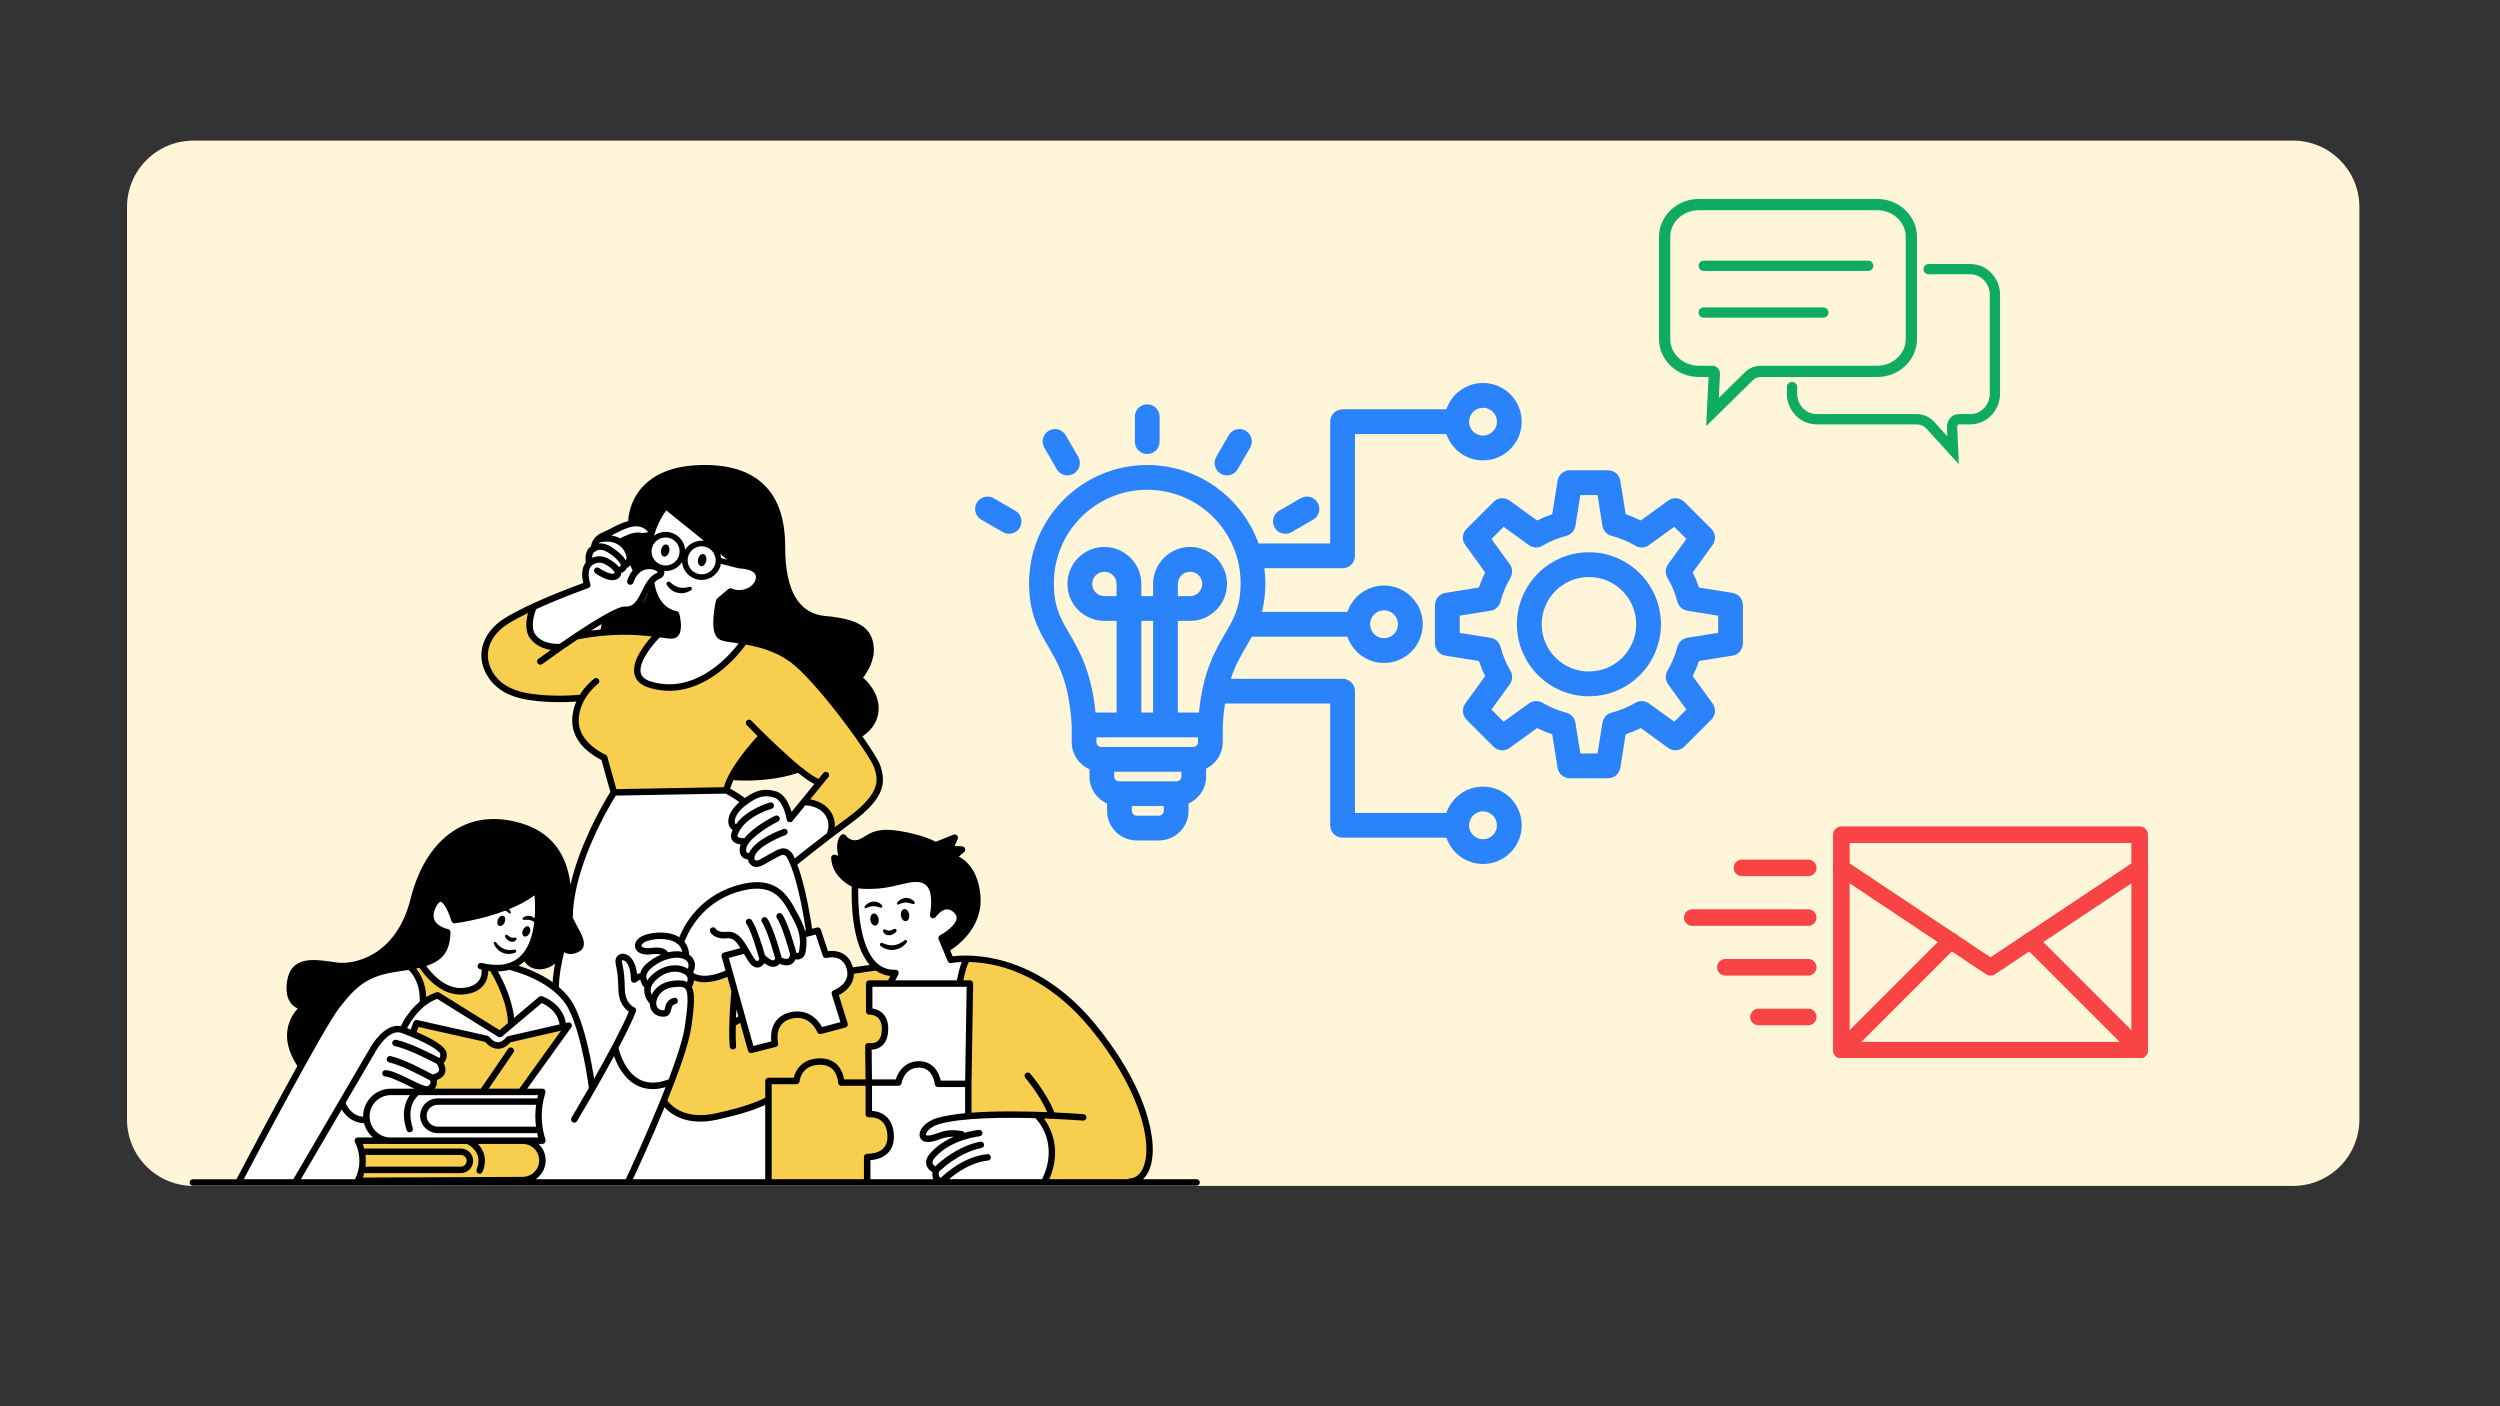 <svg xmlns="http://www.w3.org/2000/svg" xmlns:xlink="http://www.w3.org/1999/xlink" width="1920" zoomAndPan="magnify" viewBox="0 0 1440 810" height="1080" preserveAspectRatio="xMidYMid meet" version="1.0"><rect x="0" y="0" width="1440" height="810" fill="#333333" stroke="none"/><defs><clipPath id="a32e522c91"><path d="M 73.16 81 L 1359 81 L 1359 683.09 L 73.16 683.09 Z M 73.16 81 " clip-rule="nonzero"/></clipPath><clipPath id="22a93a1cfa"><path d="M 111.41 81 L 1320.75 81 C 1330.895 81 1340.625 85.031 1347.797 92.203 C 1354.969 99.375 1359 109.105 1359 119.25 L 1359 644.84 C 1359 654.984 1354.969 664.715 1347.797 671.887 C 1340.625 679.059 1330.895 683.09 1320.75 683.09 L 111.41 683.09 C 101.266 683.09 91.539 679.059 84.363 671.887 C 77.191 664.715 73.16 654.984 73.16 644.84 L 73.16 119.25 C 73.16 109.105 77.191 99.375 84.363 92.203 C 91.539 85.031 101.266 81 111.41 81 Z M 111.41 81 " clip-rule="nonzero"/></clipPath><clipPath id="f36e4c7cce"><path d="M 109.145 267.438 L 691.145 267.438 L 691.145 682.938 L 109.145 682.938 Z M 109.145 267.438 " clip-rule="nonzero"/></clipPath><clipPath id="ee4d08d26b"><path d="M 561 220.293 L 1003.93 220.293 L 1003.93 497.793 L 561 497.793 Z M 561 220.293 " clip-rule="nonzero"/></clipPath><clipPath id="6f65971529"><path d="M 955.594 114.602 L 1105 114.602 L 1105 246 L 955.594 246 Z M 955.594 114.602 " clip-rule="nonzero"/></clipPath><clipPath id="f131cbe862"><path d="M 1029.234 152.07 L 1152.039 152.07 L 1152.039 267.434 L 1029.234 267.434 Z M 1029.234 152.07 " clip-rule="nonzero"/></clipPath><clipPath id="f54e616af9"><path d="M 1055 476 L 1237.699 476 L 1237.699 609.406 L 1055 609.406 Z M 1055 476 " clip-rule="nonzero"/></clipPath><clipPath id="f756fe32fd"><path d="M 969.949 523 L 1047 523 L 1047 534 L 969.949 534 Z M 969.949 523 " clip-rule="nonzero"/></clipPath><clipPath id="5c968d9ec5"><path d="M 1055 495 L 1237.699 495 L 1237.699 562 L 1055 562 Z M 1055 495 " clip-rule="nonzero"/></clipPath><clipPath id="9ef41c6db9"><path d="M 1055 537 L 1129 537 L 1129 609.406 L 1055 609.406 Z M 1055 537 " clip-rule="nonzero"/></clipPath><clipPath id="94fc780d5e"><path d="M 1164 537 L 1237.699 537 L 1237.699 609.406 L 1164 609.406 Z M 1164 537 " clip-rule="nonzero"/></clipPath></defs><g clip-path="url(#a32e522c91)"><g clip-path="url(#22a93a1cfa)"><path fill="#fff6da" d="M 73.16 81 L 1359.66 81 L 1359.66 683.09 L 73.16 683.09 Z M 73.16 81 " fill-opacity="1" fill-rule="nonzero"/></g></g><path fill="#f7ce4d" d="M 236.527 556.641 L 243.91 555.25 C 243.91 555.25 253.602 573.477 267.688 570.934 C 281.773 568.395 279.008 557.32 279.008 557.32 L 285.012 558.934 C 285.012 558.934 295.859 578.312 294.707 587.301 L 288.934 594.457 L 252.449 574.383 L 243.676 577.383 C 243.676 577.406 244.605 565.184 236.527 556.641 Z M 305.328 657.68 L 206.047 656.984 C 206.047 656.984 211.594 669.672 206.504 680.051 L 300.477 679.812 C 300.477 679.812 312.715 676.59 312.477 668.504 C 312.242 660.422 305.328 657.68 305.328 657.68 Z M 287.781 601.969 C 283.625 602.555 279.465 598.164 279.465 598.164 L 240.102 589.855 L 238.488 594.93 C 238.488 594.93 253.145 600.695 254.535 605.082 C 255.922 609.461 254.074 611.543 254.074 611.543 C 254.074 611.543 255.688 614.086 255.23 617.766 C 254.77 621.449 250.152 621.227 250.152 621.227 L 247.844 629.074 L 301.184 627.922 L 326.352 591.246 L 294.605 598.512 C 294.594 598.512 291.938 601.398 287.781 601.969 Z M 504.117 556.641 C 504.117 556.641 508.5 560.793 515.438 560.559 L 514.047 565.629 L 501.066 566.371 L 500.371 582.293 C 500.371 582.293 510.359 582.23 509.664 593.082 C 508.969 603.93 500.371 602.887 500.371 602.887 L 501.414 623.992 L 499.676 641.461 C 499.676 641.461 510.234 640.422 512.496 652.535 C 514.742 664.648 500.195 666.719 500.195 666.719 L 501.066 680.906 L 442.191 680.559 L 442.539 622.938 L 442.254 634.594 C 442.254 634.594 425.859 641.289 414.316 642.664 C 402.773 644.055 392.848 645.891 383.141 635.746 C 383.141 635.746 392.375 610.836 394.684 599.293 C 396.992 587.762 398.84 573.688 397.449 569.297 C 396.062 564.922 398.605 562.602 398.605 562.602 C 398.605 562.602 404.152 565.145 409.688 563.52 C 415.223 561.895 420.77 560.062 420.77 560.062 L 423.539 575.523 L 422.617 589.359 L 427.473 586.594 L 432.547 605.047 L 446.398 600.891 C 446.398 600.891 443.629 587.973 456.562 584.746 C 469.492 581.523 472.496 593.75 472.496 593.75 L 486.348 589.371 L 481.73 572.535 C 481.73 572.535 491.199 566.074 490.738 558.695 Z M 484.906 622.812 C 484.598 620.582 482.672 611.418 471.977 611.371 C 482.711 612.125 484.598 620.668 484.906 622.812 Z M 659.742 643.605 C 652.359 620.543 627.414 585.242 606.402 569.559 C 587.566 555.5 562.77 551.332 558.375 551.789 C 553.996 552.25 552.605 565.629 552.605 565.629 L 558.551 566.895 L 557.68 642.852 L 598.312 642.914 C 598.312 642.914 602.469 650.984 605.934 661.836 C 609.395 672.672 601.551 680.52 601.551 680.52 L 654.656 679.602 C 669.438 673.141 659.742 643.605 659.742 643.605 Z M 438.082 425.852 C 438.082 425.852 437.625 423.781 449.859 434.383 C 462.098 444.996 471.566 450.762 471.566 450.762 L 463.945 461.375 C 463.945 461.375 480.105 463.918 479.184 478.449 C 479.184 478.449 486.57 475.227 491.656 470.836 C 496.734 466.457 508.746 457 506.66 446.844 C 504.59 436.688 481.492 406.473 476.184 399.316 C 470.871 392.164 448.941 369.102 428.152 369.559 C 428.152 369.559 405.754 400.469 383.59 396.094 C 361.422 391.715 365.805 382.02 369.738 376.488 C 373.66 370.945 379.668 365.18 379.668 365.18 C 379.668 365.18 354.039 359.875 333.945 366.57 L 321.25 373.723 C 321.25 373.723 300.004 370.031 306.246 350.887 C 306.246 350.887 286.625 355.734 279.465 373.488 C 279.465 373.488 272.539 407.402 333.027 402.328 C 333.027 402.328 322.641 426.547 348.727 436.938 L 354.039 456.539 L 417.07 454.469 C 417.07 454.457 428.152 430.922 438.082 425.852 Z M 438.082 425.852 " fill-opacity="1" fill-rule="evenodd"/><path fill="#ffffff" d="M 253.145 550.875 C 256.605 546.953 256.844 537.258 256.844 537.258 C 256.844 537.258 246.219 534.953 248.527 526.645 C 250.836 518.336 252.906 515.113 255.91 518.574 C 258.914 522.031 261.918 529.883 261.918 529.883 C 261.918 529.883 273.918 528.035 283.848 524.34 C 293.773 520.645 308.777 512.809 308.777 512.809 C 308.777 512.809 315.48 555.484 288.465 557.555 L 278.996 557.32 C 278.996 557.32 278.301 567.934 269.762 570.465 C 261.223 572.992 248.984 564.238 243.898 555.238 C 243.91 555.262 249.68 554.805 253.145 550.875 Z M 481.73 572.559 L 486.348 589.398 L 472.496 593.773 C 472.496 593.773 467.645 583.16 456.562 584.773 C 445.48 586.383 446.398 600.918 446.398 600.918 L 432.547 605.07 L 420.734 560.121 C 420.273 560.457 412.07 566.211 398.617 562.629 C 398.617 562.629 398.383 563.781 398.383 558.711 C 398.383 553.848 397.75 552.797 396.273 551.098 C 398.035 555.586 398.383 556.105 398.383 558.711 C 398.383 561.711 397.922 563.781 397.465 566.781 C 397.004 569.781 399.078 573.477 398.617 579.008 C 398.16 584.539 386.383 623.297 386.383 623.297 L 385.227 628.367 L 362.145 680.035 L 304.648 680.273 C 304.648 680.273 311.809 673.812 312.504 668.504 C 313.195 663.199 308.121 657.434 308.121 657.434 L 312.277 655.82 L 219.004 656.281 L 206.047 656.984 C 206.047 656.984 212.055 669.449 206.504 680.051 L 170.949 679.812 L 197.035 635.523 C 197.035 635.523 197.098 637.879 199.184 640.297 C 198.301 639.031 197.547 637.469 197.035 635.523 C 197.035 635.523 200.488 628.938 204.805 621.176 L 170.938 679.824 L 137.926 679.59 C 137.926 679.59 165.168 626.297 185.719 590.773 C 206.27 555.25 236.516 556.641 236.516 556.641 C 236.516 556.641 242.062 564.945 242.98 568.629 C 243.898 572.312 245.746 576.477 241.824 579.242 C 237.902 582.008 231.438 592.387 231.438 592.387 C 231.438 592.387 231.215 592.449 230.605 592.645 C 232.172 592.871 233.859 593.453 235.82 594.469 C 242.52 597.93 252.906 601.848 254.52 605.082 C 256.133 608.305 254.062 611.543 254.062 611.543 C 254.062 611.543 256.605 614.086 255.215 617.766 C 253.828 621.449 250.141 621.227 250.141 621.227 C 250.141 621.227 252.684 625.379 249.223 627.227 C 248.316 627.711 246.008 628.035 243.117 628.258 C 269.934 628.246 312.254 628.84 312.254 628.84 L 301.172 627.922 L 323.797 596.551 L 324.492 591.48 C 324.492 591.48 324.539 591.184 324.254 590.266 L 294.594 598.523 C 294.594 598.523 291.703 601.746 287.781 601.984 C 283.859 602.219 279.465 598.176 279.465 598.176 L 240.102 589.867 L 238.488 594.941 L 232.828 592.633 C 232.828 592.633 238.598 577.867 252.449 574.406 L 287.891 595.398 L 311.793 575.797 C 311.793 575.797 312.441 576.008 313.445 576.488 C 312.453 576.008 311.793 575.797 311.793 575.797 L 295.402 588.938 C 295.637 577.406 283.398 557.57 283.398 557.57 C 286.402 559.418 294.246 556.414 294.246 556.414 C 294.246 556.414 305.328 561.027 314.102 565.418 C 321.387 569.051 328.648 578.238 332.234 585.492 C 330.809 581.586 329.184 578.078 327.383 576.266 C 323.051 571.941 319.066 567.613 319.066 567.613 L 324.492 545.578 C 324.492 545.578 323.797 551.691 330.262 547.887 C 336.727 544.078 328.066 528.504 328.066 528.504 C 328.066 528.504 334.293 479.367 354.039 456.527 L 417.07 454.457 L 427.461 461.027 C 427.461 461.027 421.578 467.254 421.23 472.102 C 421.031 474.914 421.762 476.441 422.406 477.234 C 421.949 476.379 421.637 474.555 422.383 470.602 C 423.773 463.223 436.469 456.984 436.469 456.984 C 451.707 453.984 456.324 470.129 456.324 470.129 L 462.332 462.75 C 462.332 462.75 465.559 460.68 474.332 465.754 C 483.105 470.824 479.184 478.438 479.184 478.438 L 457.332 496.402 C 459.602 500.109 461.363 505.047 461.75 509.461 C 462.383 516.762 466.215 534.234 466.848 537.086 L 471.328 536.34 L 476.184 549.262 C 476.184 549.262 487.027 547.871 489.336 556.414 C 491.656 564.945 481.73 572.559 481.73 572.559 Z M 213.246 635.945 C 212.523 636.938 211.98 637.992 211.73 639.059 C 212.113 638.113 212.625 637.035 213.246 635.945 Z M 212.535 607.812 C 214.559 604.488 216.445 601.562 217.984 599.504 C 214.871 603.148 212.688 607.5 212.535 607.812 Z M 311.992 654.555 C 311.559 652.336 310.68 647.625 310.168 643.383 C 309.996 641.945 310.047 640.32 310.207 638.684 C 309.809 641.598 309.66 644.562 310.168 646.609 C 311.074 650.203 311.684 653.02 311.992 654.555 Z M 450.977 516.105 C 449.523 514.395 448.059 513.117 446.684 512.586 C 446.445 512.496 446.199 512.41 445.949 512.324 C 447.676 513.277 449.375 514.582 450.977 516.105 Z M 427.547 491.293 C 427.199 490.465 426.977 489.547 426.824 488.664 C 426.777 489.582 426.824 490.5 427.547 491.293 Z M 424.184 511.891 C 423.586 512.25 422.707 512.695 421.676 513.23 C 426.105 511.668 430.773 510.648 434.992 510.391 C 430.414 510.191 426.191 510.699 424.184 511.891 Z M 444.398 493.078 C 446.781 491.52 449.227 490.289 451.363 490.785 C 453.223 491.219 455.195 493.129 456.934 495.781 C 456.66 494.418 455.605 491.863 451.363 490.785 C 448.297 490.004 446.445 491.32 444.398 493.078 Z M 436.457 497.891 C 436.68 497.855 436.914 497.793 437.164 497.703 C 436.914 497.781 436.691 497.828 436.457 497.891 Z M 423.312 477.977 C 423.312 477.977 421.242 482.824 425.051 484.551 C 425.848 484.91 426.293 485.344 426.566 485.828 C 426.555 485.391 426.555 485.121 426.555 485.121 C 422.383 483.98 423.312 477.977 423.312 477.977 Z M 365.121 563.57 L 366.352 562.926 C 365.879 561.426 364.438 557.059 362.539 554.023 C 362.641 554.195 362.727 554.383 362.824 554.582 C 364.438 558.027 365.121 563.57 365.121 563.57 Z M 360.578 578.684 C 360.941 579.293 361.375 579.824 361.871 580.258 C 361.438 579.812 360.988 579.293 360.578 578.684 Z M 371.539 558.512 C 372.879 557.047 374.617 555.312 376.453 554.023 C 374.555 555.188 372.629 556.715 371.539 558.512 Z M 381.926 551.344 C 381.926 551.344 380.871 551.73 379.418 552.422 C 384.109 550.637 385.848 549.957 381.527 549.039 C 383.477 549.609 381.926 551.344 381.926 551.344 Z M 368.125 546.496 C 367.516 545.418 367.629 544.25 368.262 543.148 C 366.637 544.637 366.488 545.766 368.125 546.496 Z M 356.473 553.117 C 356.508 553.066 356.547 552.992 356.598 552.945 C 358.223 551.16 359.836 550.973 361.227 552.227 C 360.27 551.207 359.25 550.648 358.211 550.984 C 357.203 551.309 356.684 552.09 356.473 553.117 Z M 313.484 576.504 C 313.621 576.566 313.77 576.652 313.918 576.727 C 313.754 576.641 313.621 576.578 313.484 576.504 Z M 340.883 626.547 L 354.734 603.941 L 364.898 582.492 C 364.898 582.492 364.328 582.254 363.535 581.699 L 342.273 624.191 C 342.273 624.191 338.812 606.719 336.902 600.656 C 336.465 599.281 335.957 597.496 335.398 595.512 C 337.781 606.719 340.883 626.547 340.883 626.547 Z M 375.621 625.48 C 372.555 625.207 369.043 624.176 365.359 621.699 C 364.785 621.312 364.266 620.918 363.758 620.52 C 364.875 621.871 366.027 623.012 367.207 623.77 C 369.504 625.242 372.594 625.617 375.621 625.48 Z M 405.641 523.074 C 403.121 525.121 400.715 527.438 398.715 530.055 C 390.922 540.258 392.363 542.344 392.363 542.344 C 392.363 542.344 389.062 540.891 385.039 539.836 C 388.293 541.004 391.383 542.949 393.453 545.543 C 392.809 543.805 392.352 542.344 392.352 542.344 C 392.352 542.344 398.32 530.797 405.641 523.074 Z M 434.496 554.902 C 432.148 552.496 429.543 546.719 429.543 546.719 C 429.543 546.719 431.879 552.461 434.496 554.902 Z M 439.238 552.262 C 439.238 552.262 438.777 555.957 436.234 555.957 C 439.473 556.641 439.238 552.262 439.238 552.262 Z M 446.621 555.102 C 446.16 555.238 445.566 555.301 444.785 555.25 C 445.566 555.461 446.16 555.348 446.621 555.102 Z M 461.699 550.152 C 461.414 550.402 461.102 550.574 460.719 550.648 C 461.09 550.602 461.414 550.426 461.699 550.152 Z M 463.027 537.73 C 463.027 537.73 462.703 536.961 462.16 535.695 C 462.777 539.453 463.336 543.668 463.027 546.668 C 463.598 542.875 463.027 537.73 463.027 537.73 Z M 605.945 661.836 C 604.555 673.602 601.562 680.52 601.562 680.52 L 540.555 680.582 L 499.512 680.234 L 500.207 666.746 C 500.207 666.746 511.465 665.355 512.68 654.805 C 513.898 644.254 500.902 640.793 500.902 640.793 L 501.426 624.016 L 517.535 622.977 C 517.535 622.977 522.039 613.801 529.484 613.465 C 520.648 613.465 517.535 622.977 517.535 622.977 L 500.223 623.32 L 500.395 602.902 C 500.395 602.902 511.305 602.207 509.738 590.613 C 508.176 579.02 500.395 582.305 500.395 582.305 L 501.09 566.383 L 558.586 566.906 L 557.891 623.656 L 557.719 642.629 C 573.02 641.289 598.348 642.914 598.348 642.914 C 598.348 642.914 607.336 650.066 605.945 661.836 Z M 532.129 613.824 C 537.887 615.734 541.062 624.176 541.062 624.176 C 541.062 624.176 538.855 615.684 532.129 613.824 Z M 531.211 652.906 C 531.359 652.484 531.633 652.016 532.055 651.457 C 533.441 649.633 535.305 648.059 538.371 646.719 C 536.445 647.266 534.82 647.836 533.789 648.406 C 531.223 649.82 530.699 651.504 531.211 652.906 Z M 535.527 668.293 C 534.844 669.906 535.242 670.875 536.051 671.828 C 535.453 670.738 535.105 669.496 535.527 668.293 Z M 536.758 666.371 C 536.398 666.805 536.074 667.227 535.875 667.602 C 536.098 667.242 536.41 666.82 536.758 666.371 Z M 553.996 654.457 C 553.996 654.457 553.301 651.234 543.148 653.539 C 538.184 654.668 534.723 655.125 532.809 654.852 C 533.367 655.238 534 655.523 534.66 655.672 C 537.773 656.367 547.988 652.559 551.449 653.082 C 553.746 653.426 553.523 654.223 552.668 654.828 C 553.113 654.68 553.547 654.555 553.996 654.457 Z M 515.438 560.57 C 515.199 561.266 514.047 565.641 514.047 565.641 L 552.605 565.641 L 556.762 553.18 L 547.988 552.484 L 542.914 541.414 C 542.914 541.414 560.227 530.797 550.77 524.34 C 541.312 517.879 538.297 526.645 538.297 526.645 C 538.297 526.645 541.301 513.5 535.293 508.418 C 529.285 503.336 526.059 505.195 519.816 506.57 C 513.586 507.961 502.504 510.488 492.105 510.488 C 492.105 510.488 492.801 540.941 498.57 549.25 C 504.352 557.57 510.125 560.57 515.438 560.57 Z M 403.68 644.539 C 391.68 645.23 382.434 634.617 382.434 634.617 L 362.117 680.297 L 444.09 680.297 L 442.238 634.617 C 442.238 634.617 415.695 643.844 403.68 644.539 Z M 306.246 350.871 L 337.883 336.801 C 337.883 336.801 336.727 332.645 337.645 327.34 C 337.645 327.34 339.258 322.727 339.258 319.727 C 339.258 316.727 341.332 316.266 342.723 313.5 C 344.113 310.734 345.266 309.348 348.492 307.957 C 351.719 306.57 360.965 301.262 367.891 301.039 C 374.816 300.805 375.051 304.734 375.508 308.418 C 377.121 301.262 384.047 291.344 384.047 291.344 L 421.688 323.172 C 421.688 323.172 431.617 325.938 432.312 326.172 C 433.008 326.41 440.168 328.48 435.773 336.551 C 431.379 344.625 422.148 341.398 422.148 341.398 L 415.918 344.859 C 415.918 344.859 414.305 349.93 413.375 353.168 C 412.453 356.391 411.984 362.852 415.223 366.309 C 418.449 369.77 428.152 369.535 428.152 369.535 C 418.461 385.219 401.137 394.914 390.75 395.598 C 380.363 396.277 367.668 394.68 367.43 386.137 C 367.195 377.605 379.668 365.145 379.668 365.145 C 379.668 365.145 384.285 368.145 388.898 365.145 C 393.516 362.145 388.898 354.07 388.898 354.07 C 375.508 350.375 374.59 336.773 374.59 336.773 C 374.59 336.773 376.676 335.312 378.488 333.465 C 377.309 334.293 375.871 335.312 374.59 336.773 C 371.586 340.234 370.199 345.539 366.512 349.234 C 362.812 352.93 362.59 350.152 357.043 351.777 C 351.496 353.402 321.25 373.688 321.25 373.688 C 299.781 372.559 306.246 350.871 306.246 350.871 Z M 358.434 312.125 C 360.977 313.277 363.285 321.809 363.285 321.809 L 365.828 328.27 C 365.828 328.27 365.828 328.27 372.059 326.199 C 378.227 324.141 380.102 328.184 380.809 330.277 C 381.02 329.746 381.133 329.223 381.07 328.738 C 380.609 325.516 372.988 324.129 372.988 324.129 C 372.988 324.129 373.809 316.551 375.262 309.695 C 374.031 311.184 369.055 308.902 366.523 308.902 C 363.508 308.891 355.891 310.961 358.434 312.125 Z M 358.434 312.125 " fill-opacity="1" fill-rule="evenodd"/><path fill="#000000" d="M 173.023 613.848 C 173.023 613.848 164.707 598.859 167.945 590.551 C 171.172 582.242 174.414 580.172 174.414 580.172 C 174.414 580.172 164.719 577.867 167.027 568.184 C 169.336 558.5 172.34 555.5 178.57 555.039 C 184.801 554.582 191.961 558.039 201.652 555.734 C 211.344 553.426 221.273 550.191 229.129 538.895 C 236.984 527.602 239.293 510.984 242.758 504.289 C 246.219 497.594 255.91 478.227 272.539 475.227 C 289.172 472.223 309.711 475.684 318.023 487.688 C 326.34 499.676 325.879 518.363 327.953 525.059 C 330.027 531.754 330.719 534.059 333.027 539.133 C 335.336 544.203 334.879 547.898 330.262 547.898 C 325.645 547.898 324.492 545.59 324.492 545.59 C 324.492 545.59 321.945 555.051 314.102 555.746 C 306.246 556.441 303.48 551.594 303.48 551.594 C 303.48 551.594 309.027 540.062 309.945 532.449 C 310.863 524.836 309.711 514.457 309.711 514.457 C 309.711 514.457 298.391 521.375 292.16 522.305 C 285.934 523.223 261.918 529.918 261.918 529.918 C 261.918 529.918 258.914 516.539 254.297 517.93 C 249.68 519.316 246.441 526.695 248.066 529.918 C 249.695 533.141 254.77 536.836 256.844 537.297 C 256.844 537.297 259.387 547.91 251.07 552.523 C 242.758 557.133 230.52 557.828 224.289 558.98 C 218.059 560.137 207.438 563.137 200.969 570.512 C 194.504 577.867 173.023 613.848 173.023 613.848 Z M 481.27 495.746 C 481.27 495.746 485.191 510.277 497.43 510.277 C 509.664 510.277 522.137 504.973 528.828 506.125 C 535.527 507.277 538.754 508.891 538.297 516.961 C 537.836 525.031 538.297 526.645 538.297 526.645 C 538.297 526.645 546.152 519.031 550.77 524.34 C 555.383 529.645 550.074 536.328 543.844 539.566 L 544.996 546.719 C 544.996 546.719 567.621 532.188 563.004 514.195 C 558.387 496.203 550.074 494.121 550.074 494.121 L 553.77 489.508 L 546.848 488.816 L 550.074 483.273 L 538.992 486.73 C 538.992 486.73 523.75 479.117 510.598 480.273 C 497.441 481.426 497.664 486.73 491.895 485.812 C 486.121 484.898 484.969 483.508 484.969 483.508 L 484.273 493.426 Z M 348.047 356.414 L 347.809 364.488 C 347.809 364.488 366.973 361.945 379.668 365.18 C 392.363 368.406 390.984 359.875 390.289 356.414 C 389.594 352.957 390.289 355.027 384.98 351.109 C 379.668 347.191 374.59 336.812 374.59 336.812 C 374.59 336.812 372.742 348.121 366.512 349.273 C 360.281 350.414 350.812 353.637 348.047 356.414 Z M 358.434 312.125 C 358.434 312.125 363.051 318.586 363.285 321.809 C 363.52 325.031 365.828 328.27 365.828 328.27 L 372.059 326.199 C 372.059 326.199 374.367 309.582 375.523 308.43 C 376.676 307.277 369.516 308.43 366.512 308.891 C 363.508 309.348 358.434 312.125 358.434 312.125 Z M 362.59 301.051 C 362.59 301.051 370.211 299.441 375.285 306.125 L 384.059 291.355 L 424.691 325.492 C 424.691 325.492 436.691 325.492 437.387 331.492 C 438.082 337.492 430.922 343.484 422.148 341.41 L 414.762 346.719 C 414.762 346.719 409.215 364.25 415.223 366.32 C 421.23 368.395 440.852 369.086 452.863 377.629 C 464.875 386.172 493.965 423.543 493.965 423.543 C 493.965 423.543 505.508 416.391 503.434 405.316 C 501.363 394.246 494.898 391.023 494.898 391.023 C 494.898 391.023 504.59 379.715 500.445 368.875 C 496.285 358.039 486.137 358.723 477.82 356.191 C 469.504 353.664 457.504 354.344 454.043 339.117 C 450.578 323.891 450.816 311.207 450.344 303.359 C 449.883 295.512 443.418 273.602 414.094 270.602 C 384.766 267.598 366.746 277.281 362.59 301.051 Z M 438.082 425.852 C 438.082 425.852 425.387 437.508 422.605 447.883 C 422.605 447.883 449.625 449.273 460.012 442.688 C 460.023 442.688 443.52 425.617 438.082 425.852 Z M 438.082 425.852 " fill-opacity="1" fill-rule="evenodd"/><g clip-path="url(#f36e4c7cce)"><path fill="#000000" d="M 689.219 679.219 L 658.379 679.219 C 659.805 677.855 661.008 676.117 661.902 674.012 C 665.305 665.988 664.535 653.688 659.719 639.379 C 654.297 623.246 644.18 605.977 630.469 589.434 C 595.543 547.316 556.875 549.781 548.758 550.848 L 547.305 547.391 C 548.582 546.633 566.641 535.598 564.703 515.609 C 563.316 501.215 556.453 495.547 552.293 493.402 L 555.336 490.762 C 555.906 490.266 556.117 489.473 555.867 488.754 C 555.621 488.035 554.961 487.539 554.207 487.5 L 549.887 487.289 L 551.625 483.223 C 551.922 482.527 551.773 481.734 551.238 481.188 C 550.719 480.656 549.91 480.48 549.215 480.77 L 538.992 484.859 C 536.758 483.656 530.105 480.57 517.707 478.559 C 506.215 476.699 501.711 479.516 498.074 481.773 C 496.734 482.613 495.566 483.336 494.176 483.73 C 489.871 484.957 487.352 481.461 487.254 481.324 C 486.941 480.867 486.434 480.57 485.875 480.52 C 485.305 480.469 484.77 480.68 484.371 481.078 C 481.418 484.141 482.078 489.684 482.758 492.82 C 481.953 492.719 481.418 492.473 481.418 492.473 C 480.824 492.176 480.117 492.211 479.559 492.586 C 479 492.957 478.688 493.59 478.727 494.258 C 479.359 504.191 487.562 509.176 490.629 510.699 C 490.391 516.801 490.043 543.371 500.941 555.809 L 491.285 557.195 C 491.262 557.109 491.25 557.035 491.223 556.949 C 488.754 548.43 481.566 547.215 476.926 547.859 L 472.793 535.461 C 472.484 534.531 471.516 534.012 470.559 534.246 L 467.781 534.965 C 464.84 515.559 461.648 504.34 459.242 498.039 C 459.254 498.027 459.266 498.027 459.277 498.016 C 459.402 497.914 471.477 487.973 491.012 473.516 C 510.809 458.859 509.887 449.746 507.059 440.953 C 506.277 438.523 502.305 432.09 496.77 424.152 C 499.738 422.219 506.102 417.023 506.102 408.008 C 506.102 399.281 500.059 392.906 497.105 390.301 C 499.414 387.387 503.871 380.68 503.297 372.945 C 502.453 361.609 494.637 356.527 475.387 354.816 C 460.047 353.453 452.266 340.086 452.266 315.113 C 452.266 298.945 448.27 287.203 440.066 279.219 C 431.891 271.258 419.59 267.414 403.52 267.859 C 361.969 268.938 361.859 299.812 361.859 300.121 C 361.859 300.121 361.859 300.137 361.859 300.137 C 358.285 301.066 354.859 302.824 352.055 304.277 C 350.441 305.105 348.914 305.902 347.66 306.398 C 341.965 308.641 340.688 312.609 340.426 314.715 C 337.297 316.59 337 320.93 337.434 323.953 C 334.52 327.5 335.289 333.02 335.957 335.832 C 329.344 338.227 304.746 347.352 290.621 356.141 C 283.699 360.457 279.117 366.508 277.703 373.191 C 276.461 379.055 277.789 385.047 281.516 390.5 C 288.871 401.301 301.828 403.469 314.734 404.227 C 317.316 404.375 319.898 404.449 322.441 404.449 C 325.656 404.449 328.82 404.324 331.938 404.09 C 330.547 407.289 329.59 411.023 329.59 415.227 C 329.59 428.738 342.895 436.031 346.434 437.742 L 351.57 456.145 C 350.031 458.609 344.656 467.465 339.309 479.117 C 335.5 487.414 331.191 498.301 328.598 509.621 C 327.16 497 321.414 480.508 300.289 474.207 C 286.566 470.117 274.168 471.133 263.457 477.234 C 250.613 484.551 241.266 498.609 236.438 517.914 C 228.137 551.082 203.477 555.547 194.668 554.469 C 193.449 554.32 192.195 554.148 190.941 553.961 C 180.492 552.484 167.477 550.637 165.34 565.355 C 164.508 571.07 165.391 575.438 167.961 578.324 C 169.074 579.578 170.344 580.371 171.52 580.867 C 167.164 585.664 160.227 597.059 171.223 613.91 C 171.246 613.938 171.273 613.961 171.285 613.984 C 155.609 642.281 137.59 676.59 136.414 678.848 C 136.352 678.969 136.301 679.105 136.262 679.242 L 111.109 679.242 C 110.078 679.242 109.246 680.074 109.246 681.102 C 109.246 682.133 110.078 682.961 111.109 682.961 L 689.219 682.961 C 690.246 682.961 691.078 682.133 691.078 681.102 C 691.078 680.074 690.246 679.219 689.219 679.219 Z M 627.613 591.816 C 655.895 625.926 664.547 658.25 658.477 672.559 C 656.812 676.477 654.16 678.598 650.57 678.871 C 650.223 678.895 649.902 679.02 649.641 679.219 L 604.367 679.219 C 611.801 662.18 605.148 649.535 601.34 644.266 C 614.086 644.711 623.543 645.43 623.777 645.453 C 624.797 645.543 625.703 644.773 625.777 643.742 C 625.852 642.715 625.094 641.82 624.062 641.746 C 623.27 641.684 616.691 641.191 607.348 640.754 C 602.629 629.074 593.781 618.832 593.398 618.398 C 592.727 617.633 591.547 617.543 590.766 618.215 C 589.996 618.883 589.91 620.062 590.582 620.844 C 590.668 620.941 598.609 630.129 603.227 640.594 C 590.395 640.098 573.754 639.84 559.59 640.906 L 559.59 624.289 L 560.523 566.57 C 560.535 566.074 560.336 565.59 559.988 565.23 C 559.641 564.871 559.156 564.672 558.66 564.672 L 554.902 564.672 C 555.855 560.121 557.16 555.375 557.941 554.457 C 558.027 554.344 558.102 554.223 558.164 554.098 C 562.336 554.195 567.57 554.691 573.555 556.082 C 587.379 559.305 607.969 568.133 627.613 591.816 Z M 546.621 679.219 C 550.891 675.586 559.418 669.422 569.109 668.492 C 570.129 668.395 570.887 667.488 570.785 666.461 C 570.688 665.43 569.793 664.672 568.75 664.785 C 555.621 666.039 544.859 675.574 541.844 678.5 C 541.434 678.289 541.223 678.027 541.102 677.828 C 540.59 677 540.68 675.746 540.801 675.016 C 542.664 673.156 552.531 663.844 565.336 661.238 C 566.344 661.027 567 660.047 566.789 659.043 C 566.578 658.039 565.586 657.383 564.594 657.594 C 551.676 660.211 541.797 668.863 538.742 671.816 C 538.098 671.406 537.391 670.785 537.18 670.043 C 536.906 669 537.699 667.762 538.406 666.918 C 547.578 656.23 564.035 654.531 564.195 654.52 C 565.215 654.418 565.973 653.516 565.871 652.484 C 565.773 651.457 564.84 650.699 563.848 650.812 C 563.539 650.836 560.176 651.184 555.645 652.484 C 555.383 652 554.914 651.629 554.328 651.52 C 546.922 650.23 543.16 651.582 539.836 652.77 C 538.121 653.379 536.645 653.91 534.758 654.059 C 534.312 654.086 533.43 654.074 533.367 653.727 C 533.172 652.633 535.156 649.176 541.012 647.453 C 553.734 643.805 577.586 643.559 596.438 644.078 C 596.477 644.117 596.488 644.164 596.523 644.203 C 597.109 644.773 610.398 658.164 600.262 679.191 L 546.621 679.191 Z M 308.617 679.219 C 312.043 676.824 314.289 672.871 314.289 668.395 L 314.289 668.383 C 314.289 664.66 312.738 661.301 310.242 658.895 L 312.43 658.895 C 313.023 658.895 313.582 658.609 313.93 658.125 C 314.277 657.645 314.375 657.023 314.191 656.465 C 311.371 647.734 311.324 638.488 314.055 629.734 L 314.129 629.484 C 314.301 628.914 314.203 628.305 313.855 627.824 C 313.508 627.352 312.949 627.066 312.352 627.066 L 303.668 627.066 L 329.02 591.828 C 329.469 591.195 329.492 590.352 329.059 589.707 C 328.625 589.062 327.855 588.754 327.098 588.926 L 325.918 589.199 C 324.043 577.855 312.738 573.996 312.242 573.836 C 311.633 573.637 310.949 573.762 310.469 574.184 L 296.109 586.285 C 295.027 575.215 289.355 564.102 286.777 559.539 C 289.098 559.492 291.27 559.18 293.293 558.621 C 295.613 559.18 319.289 565.168 327.48 581.129 C 335.375 596.488 339.137 626.309 339.172 626.609 C 339.172 626.621 339.184 626.633 339.184 626.656 C 333.586 636.43 329.27 643.645 329.168 643.816 C 328.637 644.699 328.934 645.84 329.816 646.371 C 330.113 646.547 330.449 646.633 330.77 646.633 C 331.402 646.633 332.023 646.309 332.371 645.727 C 333.066 644.562 344.035 626.234 353.703 608.293 C 355.281 612.895 358.965 620.953 366.414 624.973 C 369.328 626.547 372.531 627.328 375.969 627.328 C 378.328 627.328 380.82 626.93 383.402 626.188 C 374.145 649.867 362.293 675.312 360.457 679.23 L 308.617 679.23 Z M 173.309 679.219 L 196.801 639.07 C 198.961 642.652 203.18 646.793 209.672 646.969 C 210.367 649.707 211.781 652.238 213.828 654.281 C 214.152 654.605 214.473 654.891 214.82 655.176 L 206.121 655.176 C 205.477 655.176 204.867 655.512 204.531 656.055 C 204.199 656.613 204.172 657.297 204.457 657.867 C 207.848 664.523 207.871 672.484 204.531 679.156 L 204.508 679.207 L 173.309 679.207 Z M 257.973 535.137 C 257.91 535.125 252.211 533.922 250.34 530.141 C 249.32 528.082 249.582 525.492 251.121 522.43 C 252.262 520.148 253.254 519.402 253.766 519.441 C 255.613 519.613 258.543 525.406 260.02 530.488 C 260.281 531.367 261.125 531.938 262.043 531.816 C 262.934 531.703 277.121 529.82 291.043 524.551 C 291.254 524.648 291.465 524.746 291.676 524.871 C 292.211 525.184 292.77 525.59 293.266 525.988 L 293.34 526.051 C 293.488 526.172 293.688 526.211 293.875 526.137 C 294.172 526.039 294.32 525.715 294.223 525.418 C 293.984 524.762 293.625 524.203 293.203 523.695 C 298.492 521.551 303.629 518.922 307.887 515.672 C 308.145 518.746 308.383 523.605 307.961 528.891 C 307.438 528.457 306.855 528.07 306.199 527.836 C 305.379 527.539 304.461 527.426 303.617 527.562 C 302.762 527.676 301.977 528.02 301.309 528.492 C 301.109 528.629 300.984 528.863 300.984 529.125 C 300.996 529.547 301.344 529.883 301.766 529.867 L 301.867 529.867 C 302.562 529.855 303.184 529.758 303.777 529.793 C 304.375 529.781 304.934 529.883 305.477 530.016 C 306.035 530.168 306.582 530.402 307.117 530.711 C 307.316 530.836 307.527 530.973 307.738 531.121 C 306.895 538.449 304.672 546.234 299.445 551.035 C 294.348 555.723 286.926 556.938 277.395 554.656 C 276.387 554.406 275.383 555.027 275.148 556.031 C 274.91 557.023 275.52 558.039 276.523 558.277 C 276.836 558.352 277.133 558.41 277.441 558.473 C 277.441 558.512 277.441 558.547 277.441 558.586 C 277.441 558.621 277.902 562.254 275.543 565.168 C 273.73 567.402 270.715 568.715 266.547 569.051 C 256.309 569.895 248.379 560.406 245.488 556.367 C 254.25 553.578 259.301 548.59 259.473 536.938 C 259.496 536.094 258.852 535.312 257.973 535.137 Z M 318.324 565.703 C 311.324 560.754 303.59 557.805 298.727 556.266 C 299.867 555.559 300.961 554.754 301.965 553.824 C 302.016 553.785 302.055 553.738 302.09 553.699 C 303.727 556.391 307.164 559.117 313.148 558.113 C 315.816 557.668 317.961 556.504 319.688 555.039 C 319.078 558.289 318.547 561.984 318.324 565.703 Z M 241.676 557.457 C 243.973 560.941 252.746 572.883 265.242 572.883 C 265.777 572.883 266.312 572.855 266.855 572.82 C 272.105 572.387 276.016 570.602 278.484 567.512 C 280.941 564.438 281.227 560.941 281.203 559.219 C 281.59 559.266 281.984 559.328 282.371 559.367 C 282.371 559.367 282.371 559.379 282.383 559.379 C 282.48 559.539 292.312 575.324 292.582 589.285 L 287.758 593.352 L 253.02 571.715 C 252.547 571.418 251.977 571.355 251.445 571.531 C 249.285 572.25 247.297 573.203 245.5 574.309 C 245.188 566.023 241.973 560.707 239.668 557.902 C 240.348 557.754 241.031 557.605 241.676 557.457 Z M 251.805 575.336 L 286.926 597.211 C 287.223 597.395 287.57 597.496 287.906 597.496 C 288.34 597.496 288.762 597.344 289.109 597.059 L 312.031 577.754 C 314.512 578.832 321.152 582.43 322.305 590.043 L 292.621 596.852 C 292.223 596.938 291.863 597.16 291.602 597.469 C 289.965 599.441 288.34 600.41 286.727 600.359 C 284.059 600.258 281.996 597.383 281.984 597.371 C 281.723 596.984 281.316 596.715 280.867 596.613 L 240.324 587.539 C 239.418 587.34 238.512 587.824 238.176 588.691 L 236.527 593.008 C 235.855 592.734 235.188 592.473 234.516 592.227 C 236.465 588.344 242.023 578.996 251.805 575.336 Z M 308.73 648.953 L 252.113 648.953 C 248.59 648.953 245.734 646.125 245.734 642.664 C 245.734 639.191 248.602 636.379 252.113 636.379 L 308.805 636.379 C 308.219 640.559 308.195 644.773 308.73 648.953 Z M 309.461 632.695 C 309.352 632.672 309.227 632.66 309.113 632.66 L 252.113 632.66 C 246.543 632.66 242.012 637.148 242.012 642.664 C 242.012 648.184 246.543 652.672 252.113 652.672 L 308.879 652.672 C 309.039 652.672 309.199 652.648 309.352 652.609 C 309.523 653.465 309.723 654.332 309.945 655.188 L 301.195 655.188 C 301.16 655.188 301.109 655.176 301.074 655.176 L 224.09 655.176 C 221.211 654.941 218.531 653.711 216.473 651.656 C 214.164 649.348 212.883 646.273 212.883 643.012 C 212.883 636.281 218.371 630.785 225.121 630.785 L 236.105 630.785 C 233.746 634.012 230.793 640.543 234.191 650.922 C 234.453 651.703 235.172 652.199 235.969 652.199 C 236.152 652.199 236.352 652.176 236.551 652.113 C 237.531 651.789 238.066 650.738 237.742 649.77 C 233.598 637.121 240.301 631.578 240.609 631.332 C 240.809 631.184 240.957 630.996 241.07 630.801 L 309.922 630.801 C 309.734 631.418 309.609 632.051 309.461 632.695 Z M 310.566 668.383 C 310.566 673.59 306.336 677.84 301.133 677.867 L 208.977 678.277 C 209.285 677.434 209.559 676.578 209.793 675.723 L 265.43 675.723 C 269.352 675.723 272.527 672.535 272.527 668.629 C 272.527 664.723 269.34 661.535 265.43 661.535 L 209.809 661.535 C 209.57 660.656 209.297 659.777 208.977 658.906 L 224.09 658.906 C 224.426 658.934 224.773 658.957 225.109 658.957 C 225.109 658.957 225.121 658.957 225.121 658.957 L 269.016 658.934 C 269.141 659.043 269.277 659.145 269.438 659.219 C 269.812 659.391 278.559 663.609 274.527 673.527 C 274.141 674.48 274.602 675.559 275.559 675.945 C 275.781 676.043 276.027 676.082 276.25 676.082 C 276.984 676.082 277.68 675.648 277.977 674.914 C 280.957 667.602 278.496 662.207 275.285 658.922 L 301.223 658.906 C 306.383 658.969 310.566 663.199 310.566 668.383 Z M 210.5 665.242 L 265.418 665.242 C 267.277 665.242 268.793 666.758 268.793 668.617 C 268.793 670.477 267.277 671.988 265.418 671.988 L 210.5 671.988 C 210.773 669.758 210.773 667.488 210.5 665.242 Z M 299.125 627.066 L 281.477 627.066 L 295.734 606.234 C 296.32 605.395 296.098 604.227 295.25 603.656 C 294.406 603.074 293.242 603.297 292.672 604.141 L 277.059 626.957 C 277.035 626.992 277.02 627.043 276.996 627.078 L 250.352 627.078 C 250.5 626.895 250.648 626.707 250.773 626.496 C 251.629 625.121 251.891 623.57 251.566 622.105 C 253.094 621.574 254.957 620.582 255.973 618.809 C 257.215 616.625 256.383 613.949 255.539 612.188 C 255.762 612 255.984 611.766 256.184 611.504 C 257.141 610.277 257.5 608.652 257.25 606.656 C 256.742 602.617 248.664 598.141 239.965 594.434 L 241.07 591.531 L 279.391 600.109 C 280.41 601.324 283.004 603.941 286.551 604.09 C 289.246 604.176 291.738 602.949 294.047 600.348 L 323.137 593.676 L 299.223 626.93 C 299.172 626.969 299.148 627.016 299.125 627.066 Z M 231.34 594.988 C 245.449 600.246 253.316 605.145 253.555 607.105 C 253.727 608.516 253.402 609.113 253.094 609.371 C 249.73 607.586 236.094 600.52 228.148 598.934 C 227.156 598.734 226.164 599.391 225.965 600.395 C 225.766 601.398 226.41 602.379 227.43 602.578 C 235.035 604.102 249.062 611.43 251.656 612.82 C 252.473 614.133 253.23 616.105 252.746 616.949 C 252.102 618.078 250.215 618.684 249.172 618.906 C 245.102 616.676 232.504 609.957 224.984 608.32 C 223.969 608.098 222.988 608.727 222.762 609.734 C 222.539 610.738 223.172 611.73 224.18 611.953 C 231.363 613.527 244.219 620.434 247.719 622.367 C 248.254 623.359 247.793 624.254 247.633 624.523 C 247.234 625.168 246.406 625.777 245.277 625.566 C 244.109 625.355 242.781 624.898 241.355 624.227 C 240.09 623.633 238.723 622.961 237.344 622.281 C 231.562 619.453 225.566 616.516 222.117 616.367 C 221.086 616.34 220.219 617.109 220.168 618.141 C 220.121 619.168 220.914 620.035 221.945 620.086 C 224.625 620.211 230.77 623.211 235.695 625.629 C 236.711 626.125 237.707 626.609 238.688 627.078 L 225.109 627.078 C 216.309 627.078 209.148 634.234 209.148 643.023 C 209.148 643.098 209.16 643.172 209.16 643.246 C 202.262 642.727 199.48 636.43 199.035 635.25 L 216.832 604.824 C 216.906 604.688 224.016 592.273 231.34 594.988 Z M 366.277 581.164 C 366.078 580.707 365.707 580.348 365.246 580.172 C 365.035 580.086 360.121 578.051 359.922 569.992 C 359.723 561.746 359.34 559.762 358.656 556.18 C 358.531 555.559 358.406 554.879 358.273 554.109 C 358.195 553.676 358.246 553.328 358.434 553.191 C 358.617 553.055 359.027 553.031 359.551 553.289 C 361.363 554.172 363.324 557.52 363.434 564.254 C 363.445 564.973 363.883 565.617 364.539 565.914 C 365.195 566.211 365.965 566.098 366.523 565.629 C 367.082 565.145 368 564.598 368.797 564.387 C 369.293 566.559 370.547 568.172 371.203 568.891 C 370.594 572.844 372.555 576.305 374.258 578.051 C 374.367 582.316 377.199 585.293 381.441 585.617 C 385.613 585.988 386.281 583.012 386.641 581.398 C 387 579.812 387.227 578.859 389.098 578.336 C 390.09 578.066 390.664 577.035 390.391 576.043 C 390.117 575.051 389.086 574.48 388.094 574.754 C 384.086 575.871 383.414 578.82 383.02 580.582 C 382.918 581.039 382.758 581.723 382.621 581.871 C 382.621 581.871 382.41 581.969 381.75 581.922 C 378.402 581.66 377.992 579.031 377.965 577.914 C 377.906 574.543 380.934 569.434 387.883 568.617 C 391.703 568.172 393.664 568.395 394.633 569.387 C 396.855 571.668 396.16 579.836 394.449 591.406 C 393.395 598.535 389.719 609.684 385.164 621.684 C 378.637 624.215 372.941 624.227 368.227 621.699 C 359.203 616.852 356.434 604.238 356.398 604.102 C 356.359 603.93 356.297 603.781 356.223 603.633 C 360.395 595.723 364.105 588.195 366.324 582.602 C 366.488 582.133 366.461 581.609 366.277 581.164 Z M 383.789 547.352 C 382.062 545.914 378.996 545.469 374.703 546.012 C 371.438 546.434 369.676 545.602 369.477 544.883 C 369.328 544.363 369.973 543.246 371.875 542.391 C 375.348 540.816 384.184 539.688 389.41 543.051 C 391.344 544.289 392.535 546.012 393.059 548.246 C 390.59 547.699 387.734 547.809 384.781 548.531 C 384.57 548.156 384.258 547.75 383.789 547.352 Z M 458.758 548.902 C 458.523 548.035 454.301 532.25 450.578 526.73 C 450.008 525.875 448.844 525.652 448 526.223 C 447.141 526.793 446.918 527.961 447.488 528.801 C 450.742 533.625 454.75 548.367 455.121 549.758 C 455.098 549.832 455.07 549.895 455.059 549.969 C 454.848 551.145 454.438 551.891 453.844 552.164 C 452.887 552.598 451.312 552.113 450.195 551.617 C 450.184 551.492 450.172 551.383 450.133 551.258 C 449.961 550.574 445.703 534.617 441.953 529.062 C 441.383 528.207 440.219 527.984 439.371 528.555 C 438.516 529.125 438.293 530.289 438.863 531.133 C 442.215 536.105 446.371 551.617 446.52 552.176 C 446.051 553.043 445.641 553.117 445.492 553.141 C 444.262 553.328 442.18 551.742 441.137 550.613 C 440.988 550.453 440.812 550.34 440.625 550.242 C 439.348 545.691 435.996 534.469 432.98 529.992 C 432.41 529.137 431.246 528.914 430.402 529.484 C 429.543 530.055 429.32 531.219 429.891 532.062 C 432.895 536.516 436.543 549.41 437.375 552.473 C 436.992 553.066 436.543 553.539 436.223 553.574 C 435.922 553.613 435.129 553.18 433.988 551.395 C 433.129 550.055 432.336 548.691 431.578 547.363 C 428.203 541.551 425.016 536.055 418.586 536.738 C 413.77 537.258 412.504 535.289 412.406 535.125 C 411.945 534.234 410.867 533.859 409.949 534.297 C 409.016 534.73 408.621 535.844 409.066 536.773 C 409.152 536.961 411.289 541.277 418.984 540.445 C 422.086 540.109 424.047 542.195 426.48 546.098 L 416.949 548.68 C 416.465 548.801 416.066 549.125 415.816 549.559 C 415.57 549.992 415.508 550.5 415.645 550.973 L 417.902 559.059 C 404.551 564.824 399.562 560.469 399.426 560.332 C 399.375 560.285 399.312 560.258 399.25 560.223 C 399.883 558.945 400.676 556.715 400.105 554.297 C 399.684 552.547 398.641 551.082 396.992 549.93 C 396.816 547.016 395.887 544.512 394.262 542.504 C 395.145 539.949 402.34 520.965 424.059 513.996 C 445.031 507.266 450.594 517.719 455.492 526.93 C 455.941 527.773 456.375 528.59 456.809 529.371 C 461.773 538.312 460.941 543.531 460.273 547.734 C 460.211 548.145 460.062 548.652 459.75 548.828 C 459.551 548.953 459.156 548.965 458.758 548.902 Z M 375.336 573.02 C 374.543 571.109 374.27 568.332 377.012 565.355 C 382.188 559.738 389.781 558.051 394.684 561.438 C 395.477 561.984 395.926 562.629 396.062 563.383 C 396.184 564.141 396.012 564.957 395.738 565.664 C 393.629 564.539 390.848 564.523 387.438 564.934 C 381.254 565.641 377.172 569.086 375.336 573.02 Z M 394.312 552.621 C 395.551 553.316 396.273 554.133 396.508 555.137 C 396.758 556.156 396.496 557.211 396.184 558.004 C 389.781 554.086 380.5 556.07 374.27 562.84 C 373.684 563.473 373.215 564.102 372.805 564.734 C 372.52 564.152 372.309 563.457 372.281 562.703 C 372.281 562.602 372.281 562.516 372.27 562.418 C 372.32 560.816 373.262 559.219 375.102 557.656 C 382 551.766 390.438 550.465 394.312 552.621 Z M 382.781 637.781 C 385.773 641.078 392.125 646.039 403.348 646.039 C 406.227 646.039 409.426 645.715 412.965 644.945 C 428.773 641.523 437.078 638.203 440.762 636.441 L 440.762 679.219 L 364.551 679.219 C 367.332 673.277 375.273 656.043 382.781 637.781 Z M 511.602 591.594 C 511.426 588.098 510.262 585.355 508.137 583.434 C 506.266 581.746 504.066 581.113 502.516 580.879 L 502.516 568.406 L 556.785 568.406 L 555.918 622.418 L 541.871 622.418 C 540.926 617.816 537.516 611.246 529.312 611.246 C 521.184 611.246 517.262 617.422 515.969 621.723 L 502.258 621.723 L 502.07 604.598 C 503.719 604.539 505.98 604.102 507.926 602.465 C 510.547 600.258 511.773 596.613 511.602 591.594 Z M 499.18 643.113 C 499.574 643.473 500.098 643.633 500.629 643.57 C 500.668 643.57 504.789 643.148 507.777 645.703 C 509.812 647.438 510.945 650.203 511.141 653.922 C 511.316 657.223 510.496 659.801 508.711 661.562 C 505.383 664.859 499.648 664.551 499.602 664.551 C 499.078 664.523 498.582 664.699 498.211 665.047 C 497.84 665.395 497.629 665.891 497.629 666.398 L 497.629 679.207 L 444.5 679.207 L 444.5 624.488 L 458.723 624.488 C 459.676 624.488 460.484 623.742 460.57 622.789 C 460.605 622.406 461.562 613.5 472.035 613.305 C 472.137 613.305 472.234 613.305 472.348 613.305 C 476.504 613.305 479.484 614.941 481.234 618.176 C 482.648 620.805 482.734 623.57 482.734 623.594 C 482.758 624.613 483.578 625.418 484.598 625.418 L 498.582 625.418 L 498.582 641.723 C 498.559 642.254 498.781 642.766 499.18 643.113 Z M 501.352 668.246 C 503.855 668.07 508.199 667.316 511.316 664.238 C 513.898 661.699 515.09 658.164 514.863 653.75 C 514.617 648.938 513.027 645.281 510.16 642.852 C 507.48 640.594 504.316 639.988 502.293 639.863 L 502.293 625.43 L 517.445 625.43 C 518.352 625.43 519.121 624.785 519.281 623.891 C 519.344 623.531 520.973 614.953 529.336 614.953 C 537.488 614.953 538.395 624.043 538.434 624.426 C 538.52 625.395 539.312 626.137 540.293 626.137 L 555.906 626.137 L 555.906 641.215 C 549.812 641.797 544.328 642.664 540.008 643.906 C 532.762 646.023 529.102 650.91 529.734 654.418 C 530.043 656.105 531.445 657.816 534.438 657.816 C 534.648 657.816 534.859 657.805 535.082 657.793 C 537.477 657.605 539.34 656.938 541.125 656.293 C 543.383 655.484 545.691 654.656 549.391 654.754 C 544.648 656.812 539.574 659.887 535.602 664.523 C 533.73 666.758 533.059 668.938 533.617 671.012 C 534.176 673.094 535.824 674.418 537.055 675.152 C 536.941 676.266 536.98 677.805 537.648 679.23 L 501.375 679.23 L 501.375 668.246 Z M 482.871 496.562 C 483.703 496.613 484.66 496.551 485.676 496.266 C 486.16 496.129 486.57 495.797 486.805 495.348 C 487.043 494.902 487.09 494.383 486.93 493.898 C 486.422 492.348 485.477 488.207 486.172 485.469 C 488.195 487.066 491.371 488.406 495.23 487.301 C 497.117 486.758 498.621 485.828 500.07 484.922 C 503.496 482.789 507.035 480.594 517.137 482.219 C 531.605 484.551 537.801 488.43 537.863 488.469 C 538.371 488.789 539.004 488.863 539.562 488.629 L 546.461 485.875 L 545.434 488.27 C 545.195 488.828 545.246 489.473 545.566 489.98 C 545.891 490.5 546.449 490.824 547.059 490.848 L 549.43 490.973 L 547.555 492.598 C 547.02 493.055 546.809 493.785 546.984 494.469 C 547.156 495.152 547.715 495.672 548.398 495.82 C 548.844 495.918 559.32 498.375 561.02 515.945 C 562.582 532.125 548.66 542.07 545.867 543.891 L 544.711 541.129 C 547.664 539.328 553.82 535.004 554.664 529.832 C 555.039 527.488 554.281 525.242 552.457 523.336 C 550.172 520.941 547.641 519.836 544.922 520.062 C 543.051 520.211 541.375 521.004 539.996 521.969 C 540.293 517.133 539.836 510.363 535.676 506.953 C 530.625 502.801 524.211 504.352 517.422 505.977 C 514.953 506.57 512.406 507.18 509.738 507.598 C 501.289 508.914 494.809 508.059 493.27 507.824 C 493.234 507.809 493.211 507.785 493.172 507.773 C 492.812 507.625 484.82 504.328 482.871 496.562 Z M 494.363 511.715 C 497.316 512.051 503.113 512.387 510.324 511.27 C 513.141 510.836 515.77 510.203 518.301 509.582 C 524.668 508.047 529.695 506.844 533.32 509.82 C 537.465 513.23 536.41 523.148 535.652 526.684 C 535.465 527.551 535.926 528.43 536.746 528.777 C 537.562 529.125 538.52 528.852 539.016 528.121 C 539.797 526.992 542.43 524.004 545.246 523.781 C 546.797 523.656 548.273 524.352 549.762 525.914 C 550.793 526.992 551.191 528.059 550.992 529.25 C 550.359 533.18 543.918 537.406 541.496 538.695 C 540.652 539.145 540.293 540.172 540.652 541.055 L 545.891 553.625 C 546.238 554.457 547.121 554.914 548 554.73 C 548.051 554.719 550.234 554.281 553.98 554.121 C 552.754 557.098 551.676 561.91 551.117 564.66 L 515.707 564.66 L 517.457 561.266 C 517.77 560.68 517.73 559.973 517.371 559.418 C 517.012 558.859 516.367 558.512 515.723 558.562 C 511.254 558.734 507.566 557.285 504.465 554.121 C 494.352 543.805 494.176 518.969 494.363 511.715 Z M 504.539 559.043 C 507.008 560.781 509.766 561.836 512.805 562.18 L 511.516 564.672 L 500.656 564.672 C 499.625 564.672 498.793 565.504 498.793 566.535 L 498.793 582.602 C 498.793 583.109 499.004 583.594 499.375 583.941 C 499.738 584.289 500.258 584.477 500.754 584.461 C 501.449 584.438 507.531 584.387 507.891 591.754 C 508.027 595.535 507.246 598.176 505.559 599.602 C 503.508 601.352 500.594 600.805 500.582 600.805 C 500.035 600.695 499.453 600.828 499.016 601.188 C 498.582 601.551 498.336 602.082 498.336 602.652 L 498.547 621.723 L 486.234 621.723 C 485.59 617.941 482.969 609.609 472.348 609.609 C 472.223 609.609 472.086 609.609 471.961 609.609 C 462.184 609.793 458.199 616.266 457.145 620.781 L 442.648 620.781 C 441.621 620.781 440.789 621.609 440.789 622.641 L 440.789 632.25 C 439.125 633.203 431.441 637.148 412.195 641.312 C 394.012 645.242 386.27 636.516 384.395 633.863 C 390.875 617.828 396.695 601.574 398.121 591.953 C 400.117 578.512 400.281 572.062 398.504 568.516 C 398.988 567.676 399.598 566.309 399.773 564.723 C 401.199 565.281 403.184 565.766 405.816 565.766 C 409.129 565.766 413.473 564.984 418.957 562.664 L 421.277 570.984 C 421.254 571.07 421.23 571.16 421.23 571.246 C 421.156 572.039 419.355 590.859 420.297 602.766 C 420.371 603.742 421.191 604.477 422.148 604.477 C 422.195 604.477 422.246 604.477 422.297 604.477 C 423.328 604.402 424.082 603.496 424.008 602.48 C 423.734 598.984 423.711 594.816 423.809 590.676 L 426.367 589.164 L 430.848 605.219 C 431.082 606.039 431.828 606.582 432.633 606.582 C 432.781 606.582 432.945 606.57 433.094 606.52 L 446.844 603.023 C 447.836 602.777 448.434 601.773 448.195 600.781 C 448.086 600.309 445.555 589.273 455.914 586.73 C 466.488 584.141 470.586 594.035 470.746 594.457 C 471.094 595.336 472.035 595.809 472.957 595.574 L 486.941 591.852 C 487.426 591.715 487.848 591.395 488.098 590.961 C 488.344 590.516 488.395 589.992 488.246 589.508 L 483.156 573.18 C 487.004 571.281 491.805 567.164 491.844 560.879 Z M 424.172 581.426 L 425.301 585.453 L 423.922 586.262 C 423.996 584.574 424.082 582.949 424.172 581.426 Z M 473.961 550.602 C 474.27 551.543 475.277 552.062 476.23 551.805 C 477.148 551.555 485.266 549.582 487.688 557.977 C 490.191 566.633 480.625 570.227 480.227 570.379 C 479.285 570.711 478.789 571.73 479.086 572.684 L 484.102 588.754 L 473.5 591.578 C 471.031 586.93 464.902 580.707 455.023 583.125 C 447.688 584.922 445.23 589.957 444.461 593.848 C 444.004 596.18 444.09 598.375 444.262 599.836 L 433.938 602.465 L 429.309 585.875 C 429.297 585.812 429.285 585.754 429.258 585.691 L 419.789 551.777 L 428.516 549.422 C 429.258 550.711 430.039 552.051 430.898 553.391 C 432.547 555.992 434.336 557.309 436.219 557.309 C 436.371 557.309 436.52 557.297 436.668 557.285 C 438.316 557.109 439.523 555.957 440.316 554.828 C 441.793 555.957 443.941 557.172 446.086 556.824 C 446.941 556.688 448.047 556.277 449.016 555.164 C 450.641 555.859 453.188 556.562 455.395 555.574 C 456.324 555.152 457.469 554.309 458.199 552.598 C 459.203 552.746 460.434 552.719 461.562 552.125 C 462.48 551.641 463.648 550.59 464.008 548.344 C 464.379 546.012 464.812 543.234 464.391 539.703 L 469.863 538.289 Z M 457.777 494.469 C 457.516 493.922 457.281 493.441 457.059 493.031 C 457.031 492.707 456.922 492.398 456.723 492.113 C 456.438 491.73 456.164 491.383 455.891 491.07 C 455.656 490.738 455.508 490.574 455.469 490.539 C 455.344 490.402 455.184 490.316 455.035 490.227 C 451.648 487.238 448.332 489.113 445.117 490.934 C 444.375 491.355 443.582 491.805 442.711 492.25 C 441.816 492.707 440.973 493.203 440.141 493.699 C 436.383 495.934 435.488 496.066 434.656 495.004 C 433.316 489.336 447.352 482.84 452.465 480.977 C 453.434 480.633 453.93 479.566 453.582 478.598 C 453.234 477.629 452.168 477.133 451.199 477.48 C 449.227 478.199 434.594 483.73 431.457 491.367 C 431.035 491.355 430.5 491.27 430.164 490.973 C 429.867 490.699 429.719 490.18 429.754 489.359 C 429.754 484.227 441.023 476.738 448.121 473.215 C 449.039 472.758 449.426 471.641 448.965 470.723 C 448.508 469.809 447.391 469.422 446.473 469.883 C 444.883 470.664 433.973 476.219 428.785 482.789 C 428.738 482.789 428.699 482.777 428.652 482.789 C 427.234 482.875 425.336 482.555 424.891 481.934 C 424.641 481.586 424.941 480.793 425.102 480.406 C 428.91 470.266 444.324 465.875 444.473 465.84 C 445.465 465.566 446.039 464.535 445.766 463.547 C 445.492 462.555 444.449 461.969 443.48 462.254 C 442.859 462.43 430.055 466.062 423.859 474.879 C 423.426 474.371 423.203 473.773 423.215 473.031 C 423.227 470.488 425.648 466.867 429.121 464.215 C 436.258 458.758 439.871 457.719 445.875 459.379 C 450.441 460.645 452.676 468.965 453.148 472.062 C 453.262 472.793 453.793 473.391 454.5 473.574 C 455.207 473.773 455.965 473.527 456.438 472.957 L 463.871 463.867 C 465.508 463.918 471.516 464.477 474.965 468.965 C 478.852 474.012 476.48 479.402 476.379 479.613 C 476.32 479.738 476.281 479.863 476.258 479.988 C 466.453 487.449 459.949 492.695 457.777 494.469 Z M 456.238 442.355 C 443.703 446.074 430.141 446.012 424.406 445.766 C 429.207 437.582 436.469 429.398 439.051 426.594 C 444.004 431.406 450.32 437.359 456.238 442.355 Z M 422.469 449.398 C 423.824 449.484 426.207 449.609 429.332 449.609 C 436.93 449.609 448.742 448.875 459.676 445.168 C 463.238 448.008 466.516 450.328 469.07 451.605 L 455.941 467.66 C 454.727 463.484 452.082 457.223 446.855 455.781 C 440.293 453.973 435.824 454.867 429.012 459.664 C 425.078 456.789 422.16 455.102 420.559 454.246 C 421.004 452.695 421.652 451.07 422.469 449.398 Z M 403.645 271.566 C 418.684 271.184 430.066 274.641 437.5 281.871 C 444.957 289.125 448.582 300 448.582 315.102 C 448.582 342.328 457.504 356.938 475.09 358.512 C 494.734 360.258 499.043 365.43 499.613 373.203 C 500.246 381.672 493.195 389.176 493.133 389.234 C 492.762 389.621 492.574 390.152 492.625 390.699 C 492.676 391.23 492.961 391.727 493.395 392.039 C 493.48 392.102 502.406 398.621 502.406 407.984 C 502.406 415.363 496.957 419.625 494.648 421.102 C 483.242 405.121 466.727 384.672 456.562 377.656 C 444.871 369.57 432.227 367.797 423.848 366.621 C 420.707 366.188 418.004 365.801 416.488 365.219 C 413.684 364.152 414.355 354.27 415.93 347.203 L 421.082 342.852 C 425.289 344.277 430.102 343.68 433.887 341.203 C 437.215 339.031 439.125 335.797 439.125 332.336 C 439.125 325.84 431.492 323.891 426.516 323.73 L 384.605 289.906 C 383.812 289.262 382.633 289.383 381.988 290.18 C 378.723 294.207 376.414 298.473 374.777 302.59 C 371.934 300.109 368.781 299.34 365.617 299.516 C 365.805 295.547 368.375 272.484 403.645 271.566 Z M 340.477 363.211 C 342.621 361.848 344.656 360.582 346.555 359.441 L 345.938 362.566 C 344.16 362.738 342.348 362.938 340.477 363.211 Z M 350.852 356.922 C 355.305 354.406 358.531 352.945 359.773 353.043 C 367.367 353.574 370.395 347.512 373.051 342.145 C 373.398 341.449 373.734 340.766 374.082 340.109 C 374.469 341.5 375.027 343.148 375.844 344.859 C 378.488 350.363 382.645 353.984 387.895 355.422 C 388.516 358.289 388.863 362.191 387.918 363.68 C 387.734 363.98 387.559 364.066 387.348 364.102 C 386.355 364.277 383.824 363.941 380.871 363.531 C 374.379 362.641 363.844 361.227 349.781 362.23 Z M 380.375 367.203 C 384.035 367.699 386.457 368.035 388.031 367.734 C 389.309 367.5 390.352 366.781 391.07 365.652 C 393.367 362.02 391.617 354.805 391.234 353.391 C 391.047 352.707 390.5 352.188 389.805 352.051 C 378.586 349.746 377.074 336.59 377.012 335.992 C 377 335.855 376.973 335.734 376.938 335.609 C 377.805 334.617 378.773 333.836 379.941 333.352 C 382.473 332.324 382.941 330.363 382.582 328.914 C 382.844 328.926 383.094 328.949 383.352 328.949 C 387.348 328.949 390.859 326.867 392.871 323.73 C 393.379 329.496 398.234 334.035 404.129 334.035 C 409.676 334.035 414.293 330.031 415.246 324.762 L 425.102 327.266 C 425.336 327.363 425.586 327.438 425.848 327.438 C 425.945 327.438 435.402 327.598 435.402 332.336 C 435.402 334.52 434.109 336.613 431.852 338.09 C 428.762 340.109 424.789 340.457 421.465 339.008 C 420.809 338.723 420.062 338.832 419.516 339.293 L 413.051 344.762 C 412.754 345.02 412.531 345.367 412.441 345.75 C 412.395 345.949 411.312 350.586 410.953 355.586 C 410.418 363.125 411.797 367.414 415.16 368.691 C 417.07 369.422 419.828 369.805 423.328 370.301 C 424.008 370.402 424.742 370.5 425.484 370.613 C 421.02 376.488 405.879 394.145 385.512 394.145 C 382.176 394.145 378.699 393.676 375.113 392.598 C 371.648 391.555 369.676 389.93 369.105 387.625 C 367.516 381.25 376.34 370.785 379.988 367.164 C 380.125 367.164 380.262 367.191 380.375 367.203 Z M 367.305 326 C 366.301 323.695 364.922 321.547 364.848 321.426 C 364.773 321.301 364.676 321.203 364.574 321.102 C 364.574 320.285 364.426 319.391 364.105 318.41 C 363.234 315.93 361.996 314.035 360.543 312.559 C 363.051 311.344 366.375 310.129 367.914 310.449 C 369.129 310.711 370.758 310.773 372.309 310.527 C 370.531 318.199 370.867 324.027 370.895 324.461 C 370.895 324.461 370.895 324.461 370.895 324.477 C 369.527 324.797 368.336 325.332 367.305 326 Z M 352.066 315 C 349.223 313.227 346.816 312.832 344.93 312.992 C 345.055 312.793 345.191 312.598 345.352 312.41 C 345.488 312.41 345.637 312.398 345.773 312.359 C 346.234 312.25 357.117 309.633 360.594 319.613 C 361.078 321.051 360.84 322.07 360.43 322.762 C 358.383 319.094 353.332 315.797 352.066 315 Z M 349.918 321.562 C 346.52 319.836 343.355 320.285 341.07 321.289 C 341.109 319.973 341.395 318.586 342.324 317.941 C 342.375 317.914 342.422 317.879 342.473 317.852 C 342.586 317.793 342.695 317.73 342.832 317.691 C 343.168 317.582 343.43 317.371 343.641 317.121 C 344.719 316.613 346.879 316.156 350.105 318.164 C 355.219 321.336 357.762 324.699 357.59 325.789 C 357.551 326 357.18 326.285 356.445 326.531 C 354.547 324.078 351.211 322.219 349.918 321.562 Z M 415.383 321.461 C 415.297 320.645 415.098 319.852 414.836 319.082 L 418.895 322.355 Z M 412.23 322.727 C 412.23 327.176 408.609 330.797 404.152 330.797 C 399.695 330.797 396.074 327.176 396.074 322.727 C 396.074 318.273 399.695 314.656 404.152 314.656 C 408.609 314.656 412.23 318.273 412.23 322.727 Z M 404.152 311.43 C 400.156 311.43 396.645 313.516 394.633 316.652 C 394.125 310.887 389.273 306.348 383.379 306.348 C 380.883 306.348 378.586 307.164 376.727 308.527 C 378.066 303.879 380.25 298.77 383.773 293.984 L 405.48 311.504 C 405.035 311.469 404.586 311.43 404.152 311.43 Z M 375.285 317.656 C 375.285 313.203 378.91 309.582 383.363 309.582 C 387.82 309.582 391.445 313.203 391.445 317.656 C 391.445 322.105 387.82 325.727 383.363 325.727 C 378.91 325.727 375.285 322.105 375.285 317.656 Z M 373.027 306.035 C 373.152 306.172 373.238 306.285 373.289 306.371 C 372.617 306.793 370.547 307.215 368.684 306.816 C 364.875 306.012 358.645 309.309 357.441 309.98 C 357.367 310.016 357.316 310.066 357.254 310.117 C 355.59 309.234 353.828 308.703 352.105 308.441 C 352.66 308.156 353.219 307.871 353.805 307.574 C 361.633 303.52 368.039 300.828 373.027 306.035 Z M 338.863 338.734 C 339.828 338.398 340.34 337.344 340.004 336.379 C 339.98 336.305 337.52 328.84 340.723 325.902 C 340.734 325.887 340.734 325.875 340.75 325.863 C 340.762 325.863 340.762 325.852 340.773 325.852 C 340.91 325.727 344.051 322.75 348.23 324.871 C 352.738 327.152 354.227 329.559 354.078 330.004 C 354.062 330.031 353.977 330.152 353.691 330.301 C 352.141 331.133 347.684 329.023 345.078 327.191 C 344.234 326.594 343.082 326.805 342.484 327.637 C 341.891 328.48 342.09 329.633 342.934 330.227 C 344.023 330.996 348.789 334.195 352.797 334.195 C 353.754 334.195 354.66 334.008 355.465 333.574 C 357.488 332.484 357.801 330.887 357.812 329.992 C 359.734 329.297 360.629 328.23 361.027 327.227 C 361.648 326.891 362.355 326.348 362.988 325.59 C 363.508 326.57 364.043 327.688 364.363 328.652 C 362.145 331.367 361.324 334.32 361.262 334.531 C 361 335.523 361.598 336.539 362.59 336.801 C 363.594 337.059 364.602 336.465 364.863 335.484 C 364.875 335.422 366.66 329.023 372.145 327.996 C 375.895 327.289 378.562 328.914 378.961 329.707 C 378.887 329.758 378.762 329.832 378.562 329.918 C 374.059 331.742 371.848 336.191 369.727 340.508 C 366.898 346.223 364.887 349.672 360.059 349.348 C 355.949 349.062 342.883 357.035 330.992 364.957 C 330.906 365.008 330.82 365.07 330.734 365.133 C 327.816 367.078 324.988 369.012 322.383 370.824 C 320.383 370.961 312.727 371.109 308.508 365.664 C 305.367 361.609 307.574 353.898 308.84 350.871 C 323.312 344.227 338.637 338.82 338.863 338.734 Z M 348.754 434.68 C 348.605 434.617 333.34 428.02 333.34 415.211 C 333.34 402.168 344.348 393.984 344.457 393.898 C 345.289 393.289 345.477 392.137 344.867 391.309 C 344.262 390.477 343.105 390.289 342.273 390.898 C 341.965 391.121 337.547 394.395 334.008 400.16 C 327.867 400.754 321.477 400.879 314.973 400.508 C 303.02 399.812 291.07 397.867 284.617 388.406 C 281.477 383.805 280.359 378.809 281.379 373.961 C 282.582 368.281 286.566 363.074 292.621 359.305 C 295.961 357.223 299.941 355.113 304.164 353.066 C 303.031 357.172 302.129 363.543 305.539 367.945 C 308.855 372.211 313.582 373.801 317.328 374.344 C 314.09 376.637 311.523 378.484 310.105 379.516 C 309.277 380.121 309.09 381.277 309.699 382.105 C 310.059 382.602 310.629 382.875 311.199 382.875 C 311.582 382.875 311.969 382.762 312.293 382.516 C 316.078 379.762 319.984 376.996 323.844 374.32 C 324.055 374.219 324.242 374.098 324.402 373.934 C 327.195 372 329.965 370.129 332.656 368.332 C 351.559 364.551 366.039 365.48 375.422 366.582 C 371.438 370.973 363.594 380.84 365.496 388.531 C 366.398 392.176 369.281 394.742 374.047 396.18 C 378.016 397.371 381.852 397.891 385.523 397.891 C 409.875 397.891 427.051 374.926 429.617 371.293 C 437.004 372.582 446.062 374.941 454.438 380.742 C 469.578 391.219 501.262 435.102 503.535 442.117 C 505.57 448.43 508.102 456.266 488.816 470.551 C 485.984 472.645 483.344 474.629 480.836 476.516 C 481.035 473.773 480.562 470.191 477.883 466.719 C 474.617 462.48 469.84 460.977 466.652 460.445 L 477.148 447.598 C 477.797 446.805 477.684 445.629 476.891 444.984 C 476.094 444.34 474.93 444.449 474.27 445.242 L 471.492 448.641 C 461.227 444.363 433.055 415.387 432.77 415.09 C 432.051 414.344 430.871 414.332 430.141 415.051 C 429.406 415.77 429.383 416.949 430.102 417.68 C 430.438 418.016 432.844 420.508 436.395 424.004 C 432.781 427.898 420.039 442.219 416.922 453.426 L 355.02 454.543 L 349.82 435.906 C 349.672 435.348 349.273 434.902 348.754 434.68 Z M 354.66 458.262 L 417.988 457.121 C 418.922 457.582 421.727 459.043 425.906 462.02 C 422.77 464.699 419.492 468.891 419.48 473.02 C 419.469 475.125 420.336 476.91 421.973 478.215 C 421.852 478.484 421.738 478.758 421.625 479.043 C 420.582 481.512 421.18 483.16 421.852 484.102 C 422.98 485.676 424.988 486.25 426.602 486.434 C 426.23 487.391 426.02 488.344 426.02 489.285 C 425.934 491.668 426.875 493.031 427.684 493.75 C 428.699 494.656 429.93 494.965 430.898 495.062 C 430.945 495.496 431.035 495.945 431.168 496.391 C 431.219 496.562 431.305 496.727 431.406 496.875 C 432.672 498.723 434.148 499.379 435.664 499.379 C 437.859 499.379 440.156 498.016 442.027 496.898 C 442.797 496.441 443.605 495.969 444.387 495.559 C 445.305 495.09 446.148 494.617 446.93 494.172 C 450.27 492.273 451.41 491.73 452.898 493.328 C 454.004 494.941 459.391 504.152 464.168 535.895 L 463.637 536.031 C 462.965 533.551 461.859 530.762 460.086 527.574 C 459.664 526.805 459.242 526.012 458.809 525.195 C 453.781 515.734 446.895 502.777 422.941 510.465 C 401.77 517.258 393.516 534.16 391.281 539.852 C 384.52 535.598 374.305 537.184 370.309 538.996 C 366.871 540.559 365.133 543.262 365.879 545.887 C 366.535 548.219 369.328 550.438 375.16 549.695 C 378.164 549.312 379.852 549.559 380.734 549.867 C 377.93 551.035 375.16 552.707 372.668 554.816 C 370.57 556.602 369.281 558.547 368.77 560.605 C 368.125 560.668 367.504 560.844 366.934 561.055 C 366.102 553.215 362.703 550.688 361.152 549.93 C 359.387 549.074 357.516 549.176 356.148 550.215 C 354.832 551.219 354.238 552.918 354.574 554.766 C 354.723 555.547 354.848 556.242 354.969 556.875 C 355.641 560.383 355.977 562.133 356.176 570.078 C 356.359 577.617 359.984 581.227 362.219 582.727 C 358 592.781 349.523 608.418 342.199 621.363 C 340.785 612.125 337.125 591.742 330.797 579.43 C 328.598 575.137 325.445 571.543 321.922 568.531 C 322.047 560.93 323.859 552.77 324.961 548.48 C 325.371 548.727 325.82 548.965 326.34 549.137 C 328.473 549.855 330.883 549.535 333.488 548.172 C 334.793 547.488 335.695 546.445 336.094 545.156 C 337.062 541.984 334.879 537.965 332.559 533.711 C 331.566 531.891 330.559 530.031 329.852 528.332 C 329.902 528.156 329.938 527.984 329.949 527.797 C 330.387 498.684 351.125 463.965 354.66 458.262 Z M 176.434 581.324 C 177.105 580.855 177.379 580.012 177.129 579.242 C 176.883 578.473 176.164 577.953 175.355 577.953 C 175.355 577.953 175.344 577.953 175.344 577.953 C 175.242 577.914 172.602 577.941 170.738 575.809 C 168.965 573.762 168.395 570.426 169.051 565.875 C 170.555 555.574 178.137 555.895 190.445 557.629 C 191.727 557.816 193.004 557.992 194.246 558.141 C 208.281 559.852 232.07 550.797 240.09 518.797 C 244.668 500.508 253.391 487.238 265.332 480.445 C 275.133 474.867 286.539 473.961 299.262 477.754 C 326.551 485.902 325.609 512.398 325.246 522.367 C 325.211 523.273 325.188 524.043 325.188 524.625 C 325.188 527.945 327.27 531.777 329.293 535.473 C 331.055 538.711 333.055 542.379 332.543 544.055 C 332.469 544.289 332.32 544.574 331.789 544.848 C 330.125 545.703 328.711 545.965 327.582 545.602 C 326.301 545.195 325.719 544.09 325.707 544.078 C 325.707 544.066 325.695 544.066 325.695 544.055 C 325.621 543.906 325.52 543.77 325.41 543.645 C 325.383 543.621 325.359 543.594 325.348 543.57 C 325.234 543.457 325.109 543.359 324.961 543.273 C 324.949 543.273 324.949 543.262 324.949 543.262 C 324.84 543.199 324.715 543.137 324.578 543.098 C 324.539 543.086 324.516 543.086 324.477 543.074 C 324.441 543.062 324.402 543.062 324.367 543.051 C 324.219 543.023 324.07 543.012 323.934 543.023 C 323.918 543.023 323.895 543.023 323.883 543.023 C 323.883 543.023 323.871 543.023 323.871 543.023 C 323.707 543.035 323.547 543.086 323.398 543.137 C 323.359 543.148 323.312 543.172 323.273 543.188 C 323.125 543.246 322.988 543.336 322.863 543.434 C 322.852 543.445 322.84 543.457 322.828 543.473 C 322.715 543.57 322.617 543.68 322.531 543.805 C 322.504 543.832 322.492 543.867 322.469 543.891 C 322.379 544.027 322.32 544.164 322.27 544.328 C 322.258 544.352 322.23 544.426 322.207 544.523 C 321.836 545.691 319.18 553.34 312.551 554.445 C 307.043 555.363 305.254 551.977 304.781 550.688 C 314.961 537.121 311.371 512.871 311.199 511.754 C 311.102 511.07 310.629 510.512 309.969 510.277 C 309.324 510.055 308.605 510.203 308.098 510.664 C 302.848 515.496 295.215 519.133 287.645 521.797 C 287.348 521.871 287.047 521.969 286.777 522.105 C 276.66 525.566 266.832 527.316 263.133 527.898 C 261.805 523.844 258.691 516.145 254.125 515.734 C 251.73 515.496 249.594 517.211 247.82 520.754 C 245.734 524.91 245.473 528.617 247.023 531.777 C 249 535.77 253.379 537.629 255.727 538.375 C 255.031 550.984 247.633 553.242 229.18 555.832 C 210.477 558.461 203.055 564.586 192.543 578.188 C 189.07 582.691 181.684 595.348 173.383 610.242 C 162.352 591.691 175.84 581.746 176.434 581.324 Z M 195.473 580.469 C 205.785 567.117 212.512 561.945 229.676 559.527 C 231.637 559.254 233.512 558.969 235.297 558.684 C 236.574 559.812 242.148 565.379 241.762 576.715 C 241.762 576.789 241.777 576.863 241.777 576.938 C 235.758 581.895 232.281 588.184 230.918 591.035 C 221.422 589.273 213.902 602.391 213.578 602.949 L 168.977 679.207 L 140.422 679.207 C 146.191 668.258 186.129 592.586 195.473 580.469 Z M 195.473 580.469 " fill-opacity="1" fill-rule="nonzero"/></g><path fill="#000000" d="M 287.508 533.277 C 288.574 533.738 290.004 532.832 290.672 531.258 C 291.355 529.684 291.043 528.02 289.965 527.562 C 288.898 527.105 287.469 528.008 286.801 529.582 C 286.117 531.172 286.43 532.82 287.508 533.277 Z M 287.508 533.277 " fill-opacity="1" fill-rule="nonzero"/><path fill="#000000" d="M 301.93 539.355 C 302.996 539.812 304.422 538.906 305.094 537.332 C 305.777 535.758 305.465 534.098 304.387 533.637 C 303.32 533.18 301.902 534.086 301.223 535.66 C 300.539 537.234 300.863 538.895 301.93 539.355 Z M 301.93 539.355 " fill-opacity="1" fill-rule="nonzero"/><path fill="#000000" d="M 291.008 539.762 C 291.293 540.246 291.617 540.707 292.039 541.129 C 292.473 541.551 292.969 541.934 293.602 542.18 C 294.223 542.441 294.98 542.59 295.699 542.406 C 296.43 542.219 297.016 541.848 297.438 541.176 C 297.523 541.039 297.574 540.867 297.547 540.691 C 297.512 540.285 297.137 539.973 296.73 540.012 L 296.258 540.062 C 295.961 540.086 295.574 540.172 295.312 540.16 C 295.039 540.16 294.754 540.137 294.445 540.023 C 294.137 539.914 293.801 539.688 293.441 539.477 C 293.105 539.219 292.746 538.945 292.371 538.648 L 292.312 538.598 C 292.023 538.375 291.629 538.336 291.305 538.535 C 290.895 538.785 290.758 539.328 291.008 539.762 Z M 291.008 539.762 " fill-opacity="1" fill-rule="nonzero"/><path fill="#000000" d="M 285.312 545.258 C 285.684 545.727 286.008 546.25 286.465 546.668 C 287.285 547.602 288.391 548.281 289.531 548.777 C 290.699 549.273 291.965 549.508 293.203 549.473 C 294.457 549.434 295.625 549.223 296.828 548.668 C 297.188 548.504 297.41 548.109 297.336 547.688 C 297.25 547.203 296.777 546.879 296.293 546.969 L 296.172 546.992 C 295.266 547.152 294.195 547.277 293.23 547.203 C 292.25 547.152 291.293 546.969 290.398 546.609 C 289.52 546.25 288.648 545.777 287.906 545.121 C 287.125 544.5 286.477 543.695 285.797 542.887 L 285.746 542.824 C 285.523 542.555 285.125 542.465 284.789 542.629 C 284.406 542.824 284.258 543.297 284.453 543.68 C 284.715 544.215 284.988 544.746 285.312 545.258 Z M 285.312 545.258 " fill-opacity="1" fill-rule="nonzero"/><path fill="#000000" d="M 520.785 523.621 C 519.48 523.816 518.664 525.555 518.961 527.477 C 519.258 529.41 520.562 530.812 521.863 530.613 C 523.168 530.414 523.988 528.68 523.688 526.758 C 523.391 524.82 522.086 523.422 520.785 523.621 Z M 520.785 523.621 " fill-opacity="1" fill-rule="nonzero"/><path fill="#000000" d="M 506.078 529.312 C 505.781 527.375 504.477 525.977 503.176 526.172 C 501.871 526.371 501.051 528.109 501.352 530.031 C 501.648 531.965 502.949 533.367 504.254 533.168 C 505.559 532.969 506.375 531.246 506.078 529.312 Z M 506.078 529.312 " fill-opacity="1" fill-rule="nonzero"/><path fill="#000000" d="M 510.223 538.301 C 510.969 538.695 511.848 538.77 512.605 538.672 C 513.387 538.574 514.035 538.277 514.629 537.953 C 515.211 537.617 515.707 537.195 516.156 536.75 C 516.441 536.465 516.539 536.02 516.367 535.621 C 516.145 535.102 515.535 534.867 515.027 535.09 L 514.953 535.125 C 514.457 535.336 513.996 535.547 513.551 535.734 C 513.102 535.871 512.668 536.02 512.285 536.031 C 511.898 536.082 511.59 536.031 511.277 535.945 C 510.98 535.883 510.598 535.684 510.273 535.559 L 509.766 535.375 C 509.59 535.312 509.391 535.301 509.207 535.363 C 508.758 535.512 508.512 535.992 508.66 536.441 C 508.945 537.309 509.465 537.891 510.223 538.301 Z M 510.223 538.301 " fill-opacity="1" fill-rule="nonzero"/><path fill="#000000" d="M 507.035 543.445 C 506.688 543.879 506.75 544.523 507.195 544.871 C 508.363 545.801 509.578 546.41 510.957 546.793 C 512.309 547.18 513.773 547.289 515.199 547.066 C 516.613 546.844 518.016 546.398 519.184 545.617 C 519.805 545.281 520.312 544.809 520.859 544.387 C 521.355 543.918 521.816 543.422 522.262 542.914 C 522.535 542.613 522.57 542.156 522.324 541.809 C 522.039 541.414 521.48 541.312 521.082 541.598 L 521.008 541.648 C 520.027 542.344 519.086 543.035 518.043 543.496 C 517.023 544.004 515.945 544.277 514.863 544.426 C 513.785 544.562 512.668 544.5 511.578 544.277 C 510.496 544.055 509.344 543.656 508.398 543.199 L 508.273 543.137 C 507.852 542.961 507.344 543.074 507.035 543.445 Z M 507.035 543.445 " fill-opacity="1" fill-rule="nonzero"/><path fill="#000000" d="M 504.949 522.195 C 505.621 522.316 506.266 522.602 507.035 522.812 L 507.145 522.852 C 507.406 522.926 507.703 522.875 507.941 522.676 C 508.312 522.367 508.363 521.82 508.051 521.449 C 507.457 520.742 506.699 520.137 505.781 519.777 C 504.887 519.379 503.844 519.242 502.863 519.328 C 501.871 519.418 500.914 519.727 500.098 520.223 C 499.277 520.719 498.594 521.312 498.051 522.145 C 497.938 522.316 497.914 522.539 498 522.75 C 498.137 523.074 498.52 523.223 498.844 523.086 L 498.941 523.035 C 499.613 522.75 500.332 522.441 501.016 522.254 C 501.699 522.07 502.367 521.957 503.027 521.957 C 503.66 521.957 504.305 522.008 504.949 522.195 Z M 504.949 522.195 " fill-opacity="1" fill-rule="nonzero"/><path fill="#000000" d="M 517.496 521.004 L 517.594 520.953 C 518.266 520.668 518.984 520.359 519.668 520.172 C 520.352 519.988 521.02 519.875 521.68 519.875 C 522.324 519.887 522.969 519.926 523.613 520.109 C 524.285 520.234 524.93 520.52 525.699 520.73 L 525.812 520.77 C 526.07 520.844 526.371 520.793 526.605 520.594 C 526.977 520.285 527.027 519.738 526.719 519.367 C 526.121 518.66 525.363 518.051 524.445 517.691 C 523.551 517.297 522.512 517.16 521.531 517.246 C 520.535 517.332 519.582 517.645 518.762 518.141 C 517.941 518.637 517.262 519.23 516.715 520.062 C 516.602 520.234 516.578 520.457 516.664 520.668 C 516.801 520.992 517.172 521.141 517.496 521.004 Z M 517.496 521.004 " fill-opacity="1" fill-rule="nonzero"/><path fill="#000000" d="M 394.461 341.461 C 395.129 341.375 395.727 341.09 396.332 340.879 C 396.918 340.617 397.477 340.309 398.023 339.984 C 398.395 339.762 398.617 339.328 398.531 338.883 C 398.43 338.301 397.871 337.902 397.289 338.004 L 397.117 338.027 C 396.57 338.113 396.062 338.301 395.551 338.387 C 395.031 338.438 394.535 338.586 394.027 338.574 C 393.02 338.672 392.051 338.547 391.133 338.336 C 390.203 338.113 389.309 337.73 388.465 337.223 C 387.633 336.727 386.766 336.043 386.094 335.438 L 385.945 335.301 C 385.562 334.953 384.98 334.867 384.508 335.137 C 383.922 335.473 383.711 336.23 384.047 336.812 C 384.77 338.062 385.625 338.996 386.715 339.801 C 387.797 340.594 389.062 341.176 390.414 341.449 C 391.766 341.734 393.168 341.785 394.461 341.461 Z M 394.461 341.461 " fill-opacity="1" fill-rule="nonzero"/><path fill="#000000" d="M 385.5 317.594 C 385.898 315.684 385.176 313.91 383.887 313.637 C 382.598 313.363 381.219 314.691 380.809 316.613 C 380.398 318.535 381.133 320.297 382.422 320.57 C 383.727 320.84 385.102 319.504 385.5 317.594 Z M 385.5 317.594 " fill-opacity="1" fill-rule="nonzero"/><path fill="#000000" d="M 402.094 322.117 C 401.695 324.027 402.414 325.801 403.707 326.074 C 404.996 326.348 406.375 325.02 406.785 323.098 C 407.18 321.188 406.461 319.414 405.172 319.145 C 403.867 318.883 402.488 320.211 402.094 322.117 Z M 402.094 322.117 " fill-opacity="1" fill-rule="nonzero"/><g clip-path="url(#ee4d08d26b)"><path fill="#2a83fa" d="M 997.926 341.504 L 978.617 338.414 C 977.621 335.434 976.418 332.531 975.012 329.719 L 986.48 313.875 C 988.535 311.035 988.227 307.125 985.75 304.648 L 970.156 289.055 C 967.676 286.578 963.766 286.266 960.93 288.32 L 945.086 299.793 C 942.273 298.383 939.367 297.18 936.391 296.184 L 933.297 276.875 C 932.746 273.418 929.758 270.871 926.254 270.871 L 904.203 270.871 C 900.699 270.871 897.715 273.418 897.16 276.875 L 894.07 296.184 C 891.094 297.18 888.188 298.383 885.375 299.789 L 869.531 288.32 C 866.691 286.266 862.785 286.578 860.305 289.055 L 844.711 304.648 C 842.234 307.125 841.922 311.035 843.977 313.875 L 855.449 329.719 C 854.043 332.531 852.836 335.434 851.844 338.414 L 832.535 341.504 C 829.074 342.059 826.527 345.043 826.527 348.547 L 826.527 370.598 C 826.527 374.102 829.074 377.09 832.535 377.641 L 851.844 380.734 C 852.836 383.711 854.043 386.617 855.449 389.43 L 843.977 405.27 C 841.922 408.109 842.234 412.02 844.711 414.5 L 860.305 430.094 C 862.781 432.57 866.691 432.883 869.531 430.824 L 885.375 419.355 C 888.188 420.762 891.09 421.969 894.07 422.961 L 897.16 442.27 C 897.715 445.73 900.699 448.273 904.203 448.273 L 926.254 448.273 C 929.762 448.273 932.746 445.73 933.297 442.27 L 936.391 422.961 C 939.367 421.965 942.273 420.762 945.082 419.355 L 960.93 430.824 C 963.766 432.879 967.676 432.57 970.156 430.094 L 985.75 414.5 C 988.227 412.02 988.539 408.109 986.48 405.27 L 975.012 389.43 C 976.418 386.617 977.625 383.711 978.617 380.734 L 997.926 377.641 C 1001.387 377.09 1003.93 374.102 1003.93 370.598 L 1003.93 348.547 C 1003.93 345.043 1001.387 342.059 997.926 341.504 Z M 989.664 364.516 L 971.922 367.355 C 969.117 367.809 966.844 369.879 966.141 372.633 C 964.91 377.438 963 382.047 960.461 386.332 C 959.008 388.777 959.148 391.852 960.816 394.152 L 971.359 408.711 L 964.367 415.703 L 949.809 405.16 C 947.508 403.496 944.434 403.352 941.984 404.805 C 937.707 407.344 933.098 409.254 928.289 410.484 C 925.535 411.188 923.461 413.461 923.012 416.266 L 920.172 434.008 L 910.285 434.008 L 907.445 416.266 C 906.996 413.461 904.922 411.188 902.168 410.484 C 897.363 409.254 892.754 407.344 888.473 404.805 C 886.027 403.355 882.953 403.492 880.652 405.16 L 866.09 415.703 L 859.102 408.711 L 869.641 394.152 C 871.309 391.848 871.449 388.773 870 386.328 C 867.461 382.051 865.551 377.441 864.32 372.633 C 863.613 369.879 861.344 367.809 858.539 367.359 L 840.793 364.516 L 840.793 354.629 L 858.539 351.789 C 861.344 351.34 863.617 349.266 864.32 346.512 C 865.551 341.707 867.461 337.098 870 332.82 C 871.449 330.375 871.309 327.301 869.641 324.996 L 859.102 310.438 L 866.09 303.445 L 880.652 313.984 C 882.953 315.652 886.027 315.793 888.473 314.344 C 892.758 311.801 897.363 309.891 902.168 308.664 C 904.922 307.961 906.996 305.688 907.445 302.879 L 910.285 285.141 L 920.172 285.141 L 923.012 302.879 C 923.461 305.688 925.535 307.961 928.289 308.664 C 933.094 309.891 937.699 311.805 941.984 314.344 C 944.434 315.793 947.504 315.656 949.809 313.984 L 964.367 303.445 L 971.359 310.438 L 960.816 324.996 C 959.148 327.301 959.008 330.371 960.461 332.82 C 963 337.102 964.91 341.707 966.137 346.512 C 966.844 349.27 969.113 351.34 971.922 351.789 L 989.664 354.629 Z M 915.23 318.094 C 892.355 318.094 873.75 336.703 873.75 359.574 C 873.75 382.445 892.355 401.055 915.23 401.055 C 938.098 401.055 956.707 382.445 956.707 359.574 C 956.707 336.703 938.102 318.094 915.23 318.094 Z M 915.23 386.785 C 900.223 386.785 888.016 374.578 888.016 359.574 C 888.016 344.566 900.223 332.359 915.23 332.359 C 930.234 332.359 942.441 344.566 942.441 359.574 C 942.441 374.578 930.234 386.785 915.23 386.785 Z M 653.668 254.379 L 653.668 240.031 C 653.668 236.094 656.863 232.898 660.801 232.898 C 664.742 232.898 667.934 236.094 667.934 240.031 L 667.934 254.379 C 667.934 258.32 664.742 261.516 660.801 261.516 C 656.863 261.516 653.668 258.32 653.668 254.379 Z M 601.504 257.832 C 599.535 254.422 600.703 250.059 604.117 248.086 C 607.531 246.117 611.891 247.289 613.859 250.699 L 621.035 263.125 C 623.004 266.535 621.836 270.898 618.422 272.871 C 617.301 273.52 616.074 273.828 614.863 273.828 C 612.398 273.828 610 272.547 608.68 270.258 Z M 587.398 303.895 C 586.078 306.18 583.68 307.461 581.215 307.461 C 580.004 307.461 578.777 307.152 577.656 306.504 L 565.227 299.328 C 561.816 297.359 560.648 292.996 562.617 289.582 C 564.586 286.172 568.949 285.004 572.363 286.973 L 584.789 294.148 C 588.199 296.117 589.367 300.48 587.398 303.895 Z M 700.57 263.125 L 707.742 250.699 C 709.711 247.285 714.074 246.117 717.488 248.09 C 720.898 250.059 722.07 254.422 720.098 257.832 L 712.922 270.258 C 711.602 272.547 709.203 273.828 706.738 273.828 C 705.527 273.828 704.305 273.52 703.18 272.871 C 699.77 270.898 698.598 266.535 700.57 263.125 Z M 734.203 303.895 C 732.23 300.48 733.402 296.117 736.812 294.148 L 749.242 286.973 C 752.652 285.004 757.016 286.176 758.984 289.586 C 760.957 292.996 759.785 297.359 756.375 299.328 L 743.945 306.504 C 742.824 307.152 741.598 307.461 740.387 307.461 C 737.922 307.461 735.523 306.18 734.203 303.895 Z M 854.219 453.082 C 844.422 453.082 836.086 459.438 833.105 468.242 L 780.457 468.242 L 780.457 398.105 C 780.457 394.164 777.262 390.973 773.32 390.973 L 708.941 390.973 C 711.496 383.211 714.734 377.676 717.914 372.238 C 718.973 370.43 720.039 368.602 721.07 366.707 L 776.102 366.707 C 779.086 375.508 787.418 381.863 797.215 381.863 C 809.508 381.863 819.508 371.863 819.508 359.574 C 819.508 347.281 809.508 337.281 797.215 337.281 C 787.418 337.281 779.082 343.637 776.102 352.441 L 726.879 352.441 C 728.098 347.766 728.852 342.383 728.852 335.891 C 728.852 332.973 728.645 330.109 728.289 327.289 L 773.32 327.289 C 777.262 327.289 780.457 324.094 780.457 320.156 L 780.457 250.02 L 833.105 250.02 C 836.086 258.82 844.422 265.176 854.219 265.176 C 866.508 265.176 876.508 255.176 876.508 242.887 C 876.508 230.594 866.508 220.594 854.219 220.594 C 844.422 220.594 836.086 226.949 833.105 235.754 L 773.32 235.754 C 769.383 235.754 766.188 238.945 766.188 242.887 L 766.188 313.023 L 724.887 313.023 C 715.473 286.715 690.305 267.84 660.801 267.84 C 623.281 267.84 592.754 298.367 592.754 335.887 C 592.754 353.547 598.312 363.051 603.691 372.238 C 609.648 382.422 615.809 392.953 617.297 417.801 L 617.297 427.469 C 617.297 434.441 621.512 440.441 627.527 443.074 L 627.527 447.266 C 627.527 454.207 631.707 460.184 637.68 462.836 L 637.68 467.066 C 637.68 476.457 645.32 484.098 654.711 484.098 L 667.559 484.098 C 676.949 484.098 684.59 476.457 684.59 467.066 L 684.59 462.836 C 690.562 460.184 694.742 454.211 694.742 447.266 L 694.742 442.754 C 700.398 439.98 704.312 434.18 704.312 427.469 L 704.312 417.801 C 704.59 413.141 705.031 408.984 705.609 405.238 L 766.191 405.238 L 766.191 475.375 C 766.191 479.312 769.383 482.508 773.324 482.508 L 833.105 482.508 C 836.09 491.309 844.422 497.664 854.219 497.664 C 866.512 497.664 876.512 487.664 876.512 475.375 C 876.508 463.082 866.508 453.082 854.219 453.082 Z M 797.215 351.551 C 801.641 351.551 805.238 355.148 805.238 359.574 C 805.238 364 801.641 367.598 797.215 367.598 C 792.789 367.598 789.191 364 789.191 359.574 C 789.191 355.148 792.789 351.551 797.215 351.551 Z M 854.219 234.859 C 858.641 234.859 862.242 238.461 862.242 242.887 C 862.242 247.309 858.641 250.91 854.219 250.91 C 849.793 250.91 846.195 247.309 846.195 242.887 C 846.195 238.461 849.793 234.859 854.219 234.859 Z M 607.016 335.891 C 607.016 306.234 631.145 282.105 660.801 282.105 C 690.457 282.105 714.582 306.234 714.582 335.891 C 714.582 349.68 710.617 356.457 705.598 365.035 C 699.926 374.73 692.98 386.605 690.582 410.438 L 678.453 410.438 L 678.453 357.629 L 685.477 357.629 C 697.215 357.629 706.766 348.078 706.766 336.336 C 706.766 324.598 697.215 315.047 685.477 315.047 C 673.738 315.047 664.188 324.598 664.188 336.336 L 664.188 343.359 L 657.414 343.359 L 657.414 336.336 C 657.414 324.598 647.863 315.047 636.125 315.047 C 624.387 315.047 614.836 324.598 614.836 336.336 C 614.836 348.078 624.387 357.629 636.125 357.629 L 643.148 357.629 L 643.148 410.438 L 631.016 410.438 C 628.621 386.605 621.676 374.73 616 365.035 C 610.98 356.457 607.016 349.68 607.016 335.891 Z M 677.707 450.031 L 644.559 450.031 C 643.059 450.031 641.789 448.766 641.789 447.266 L 641.789 444.5 L 680.473 444.5 L 680.473 447.266 C 680.473 448.766 679.207 450.031 677.707 450.031 Z M 687.277 430.234 L 634.328 430.234 C 632.828 430.234 631.559 428.969 631.559 427.469 L 631.559 424.703 L 690.039 424.703 L 690.039 427.469 C 690.043 428.969 688.773 430.234 687.277 430.234 Z M 643.148 343.359 L 636.125 343.359 C 632.254 343.359 629.105 340.211 629.105 336.336 C 629.105 332.465 632.254 329.316 636.125 329.316 C 640 329.316 643.148 332.465 643.148 336.336 Z M 664.188 410.438 L 657.414 410.438 L 657.414 357.629 L 664.188 357.629 Z M 678.453 343.359 L 678.453 336.336 C 678.453 332.465 681.605 329.316 685.477 329.316 C 689.348 329.316 692.5 332.465 692.5 336.336 C 692.5 340.211 689.348 343.359 685.477 343.359 Z M 667.555 469.832 L 654.711 469.832 C 653.211 469.832 651.941 468.566 651.941 467.066 L 651.941 464.301 L 670.32 464.301 L 670.32 467.066 C 670.32 468.566 669.055 469.832 667.555 469.832 Z M 854.219 483.398 C 849.793 483.398 846.195 479.801 846.195 475.375 C 846.195 470.949 849.793 467.352 854.219 467.352 C 858.641 467.352 862.242 470.949 862.242 475.375 C 862.242 479.801 858.641 483.398 854.219 483.398 Z M 854.219 483.398 " fill-opacity="1" fill-rule="nonzero"/></g><g clip-path="url(#6f65971529)"><path fill="#0fab60" d="M 1081.281 114.602 L 978.496 114.602 C 965.867 114.602 955.594 124.391 955.594 136.418 L 955.594 195.324 C 955.594 207.355 965.867 217.145 978.496 217.145 L 984.137 217.145 L 983.555 228.883 L 982.73 245.48 L 994.582 233.832 L 1009.691 218.98 C 1010.898 217.793 1012.492 217.145 1014.18 217.145 L 1081.281 217.145 C 1093.906 217.145 1104.18 207.355 1104.18 195.324 L 1104.18 136.418 C 1104.18 124.391 1093.906 114.602 1081.281 114.602 Z M 1081.281 121.09 C 1090.344 121.09 1097.691 127.953 1097.691 136.418 L 1097.691 195.324 C 1097.691 203.793 1090.344 210.656 1081.281 210.656 L 1014.18 210.656 C 1010.801 210.656 1007.555 211.984 1005.145 214.352 L 990.035 229.207 L 990.719 215.398 C 990.848 212.816 988.789 210.656 986.207 210.656 L 978.496 210.656 C 969.43 210.656 962.082 203.793 962.082 195.324 L 962.082 136.418 C 962.082 127.953 969.43 121.09 978.496 121.09 L 1081.281 121.09 " fill-opacity="1" fill-rule="nonzero"/></g><g clip-path="url(#f131cbe862)"><path fill="#0fab60" d="M 1128.305 267.434 L 1109.773 247.031 C 1108.258 245.355 1106.27 244.438 1104.176 244.438 L 1046.344 244.438 C 1036.914 244.438 1029.242 236.473 1029.242 226.684 L 1029.242 222.914 C 1029.242 221.281 1030.566 219.957 1032.199 219.957 C 1033.836 219.957 1035.16 221.281 1035.16 222.914 L 1035.16 226.684 C 1035.16 233.211 1040.176 238.52 1046.344 238.52 L 1104.176 238.52 C 1107.906 238.52 1111.547 240.172 1114.156 243.059 L 1121.672 251.332 L 1121.441 246.184 C 1121.352 244.09 1122.102 242.055 1123.496 240.598 C 1124.781 239.258 1126.484 238.52 1128.289 238.52 L 1134.938 238.52 C 1141.105 238.52 1146.121 233.211 1146.121 226.684 L 1146.121 169.828 C 1146.121 163.301 1141.105 157.992 1134.938 157.992 L 1110.895 157.992 C 1109.262 157.992 1107.934 156.668 1107.934 155.035 C 1107.934 153.402 1109.262 152.078 1110.895 152.078 L 1134.938 152.078 C 1144.367 152.078 1152.039 160.039 1152.039 169.828 L 1152.039 226.684 C 1152.039 236.473 1144.367 244.438 1134.938 244.438 L 1128.289 244.438 C 1128.105 244.438 1127.934 244.523 1127.77 244.691 C 1127.488 244.984 1127.332 245.445 1127.352 245.926 L 1128.305 267.434 " fill-opacity="1" fill-rule="nonzero"/></g><path fill="#0fab60" d="M 1076.055 156.066 L 981.355 156.066 C 979.723 156.066 978.398 154.742 978.398 153.109 C 978.398 151.473 979.723 150.152 981.355 150.152 L 1076.055 150.152 C 1077.688 150.152 1079.012 151.473 1079.012 153.109 C 1079.012 154.742 1077.688 156.066 1076.055 156.066 " fill-opacity="1" fill-rule="nonzero"/><path fill="#0fab60" d="M 1050.25 182.98 L 981.309 182.98 C 979.672 182.98 978.348 181.656 978.348 180.023 C 978.348 178.391 979.672 177.062 981.309 177.062 L 1050.25 177.062 C 1051.883 177.062 1053.207 178.391 1053.207 180.023 C 1053.207 181.656 1051.883 182.98 1050.25 182.98 " fill-opacity="1" fill-rule="nonzero"/><g clip-path="url(#f54e616af9)"><path fill="#f84444" d="M 1232.438 609.652 L 1060.625 609.652 C 1060.312 609.652 1060.004 609.621 1059.695 609.562 C 1059.387 609.5 1059.09 609.41 1058.801 609.289 C 1058.512 609.172 1058.234 609.023 1057.977 608.848 C 1057.715 608.676 1057.473 608.477 1057.25 608.254 C 1057.031 608.035 1056.832 607.793 1056.656 607.531 C 1056.484 607.273 1056.336 606.996 1056.219 606.707 C 1056.098 606.418 1056.008 606.121 1055.945 605.812 C 1055.883 605.504 1055.855 605.195 1055.855 604.883 L 1055.855 480.797 C 1055.855 480.48 1055.883 480.172 1055.945 479.863 C 1056.008 479.559 1056.098 479.258 1056.219 478.969 C 1056.336 478.68 1056.484 478.406 1056.656 478.145 C 1056.832 477.883 1057.031 477.641 1057.25 477.422 C 1057.473 477.199 1057.715 477 1057.977 476.828 C 1058.234 476.652 1058.512 476.508 1058.801 476.387 C 1059.09 476.266 1059.387 476.176 1059.695 476.113 C 1060.004 476.055 1060.312 476.023 1060.625 476.023 L 1232.438 476.023 C 1232.75 476.023 1233.062 476.055 1233.367 476.113 C 1233.676 476.176 1233.973 476.266 1234.262 476.387 C 1234.555 476.508 1234.828 476.652 1235.09 476.828 C 1235.348 477 1235.59 477.199 1235.812 477.422 C 1236.035 477.641 1236.23 477.883 1236.406 478.145 C 1236.578 478.406 1236.727 478.68 1236.848 478.969 C 1236.965 479.258 1237.055 479.559 1237.117 479.863 C 1237.18 480.172 1237.211 480.48 1237.211 480.797 L 1237.211 604.883 C 1237.211 605.195 1237.18 605.504 1237.117 605.812 C 1237.055 606.121 1236.965 606.418 1236.848 606.707 C 1236.727 606.996 1236.578 607.273 1236.406 607.531 C 1236.23 607.793 1236.035 608.035 1235.812 608.254 C 1235.59 608.477 1235.348 608.676 1235.09 608.848 C 1234.828 609.023 1234.555 609.172 1234.262 609.289 C 1233.973 609.41 1233.676 609.5 1233.367 609.562 C 1233.062 609.621 1232.75 609.652 1232.438 609.652 Z M 1065.398 600.109 L 1227.664 600.109 L 1227.664 485.566 L 1065.398 485.566 Z M 1065.398 600.109 " fill-opacity="1" fill-rule="nonzero"/></g><path fill="#f84444" d="M 1041.535 590.562 L 1012.902 590.562 C 1012.586 590.562 1012.277 590.531 1011.969 590.473 C 1011.664 590.41 1011.363 590.32 1011.074 590.199 C 1010.785 590.082 1010.512 589.934 1010.25 589.758 C 1009.988 589.586 1009.75 589.387 1009.527 589.164 C 1009.305 588.945 1009.105 588.703 1008.934 588.441 C 1008.758 588.184 1008.613 587.906 1008.492 587.617 C 1008.371 587.328 1008.281 587.027 1008.219 586.723 C 1008.16 586.414 1008.129 586.105 1008.129 585.789 C 1008.129 585.477 1008.16 585.168 1008.219 584.859 C 1008.281 584.551 1008.371 584.254 1008.492 583.965 C 1008.613 583.676 1008.758 583.398 1008.934 583.141 C 1009.105 582.879 1009.305 582.637 1009.527 582.418 C 1009.75 582.195 1009.988 581.996 1010.25 581.824 C 1010.512 581.648 1010.785 581.5 1011.074 581.383 C 1011.363 581.262 1011.664 581.172 1011.969 581.109 C 1012.277 581.051 1012.586 581.02 1012.902 581.02 L 1041.535 581.02 C 1041.852 581.02 1042.16 581.051 1042.469 581.109 C 1042.773 581.172 1043.074 581.262 1043.363 581.383 C 1043.652 581.5 1043.926 581.648 1044.188 581.824 C 1044.449 581.996 1044.688 582.195 1044.91 582.418 C 1045.133 582.637 1045.332 582.879 1045.504 583.141 C 1045.68 583.398 1045.824 583.676 1045.945 583.965 C 1046.066 584.254 1046.156 584.551 1046.219 584.859 C 1046.277 585.168 1046.309 585.477 1046.309 585.789 C 1046.309 586.105 1046.277 586.414 1046.219 586.723 C 1046.156 587.027 1046.066 587.328 1045.945 587.617 C 1045.824 587.906 1045.68 588.184 1045.504 588.441 C 1045.332 588.703 1045.133 588.945 1044.91 589.164 C 1044.688 589.387 1044.449 589.586 1044.188 589.758 C 1043.926 589.934 1043.652 590.082 1043.363 590.199 C 1043.074 590.32 1042.773 590.41 1042.469 590.473 C 1042.16 590.531 1041.852 590.562 1041.535 590.562 Z M 1041.535 590.562 " fill-opacity="1" fill-rule="nonzero"/><path fill="#f84444" d="M 1041.535 561.93 L 993.812 561.93 C 993.496 561.93 993.188 561.898 992.879 561.836 C 992.574 561.773 992.273 561.684 991.984 561.566 C 991.695 561.445 991.422 561.297 991.16 561.125 C 990.898 560.949 990.656 560.754 990.438 560.531 C 990.215 560.309 990.016 560.066 989.844 559.809 C 989.668 559.547 989.523 559.273 989.402 558.98 C 989.281 558.691 989.191 558.395 989.129 558.086 C 989.07 557.781 989.039 557.469 989.039 557.156 C 989.039 556.844 989.07 556.531 989.129 556.227 C 989.191 555.918 989.281 555.617 989.402 555.328 C 989.523 555.039 989.668 554.766 989.844 554.504 C 990.016 554.242 990.215 554.004 990.438 553.781 C 990.656 553.559 990.898 553.363 991.16 553.188 C 991.422 553.012 991.695 552.867 991.984 552.746 C 992.273 552.625 992.574 552.535 992.879 552.477 C 993.188 552.414 993.496 552.383 993.812 552.383 L 1041.535 552.383 C 1041.852 552.383 1042.16 552.414 1042.469 552.477 C 1042.773 552.535 1043.074 552.625 1043.363 552.746 C 1043.652 552.867 1043.926 553.012 1044.188 553.188 C 1044.449 553.363 1044.688 553.559 1044.91 553.781 C 1045.133 554.004 1045.332 554.242 1045.504 554.504 C 1045.68 554.766 1045.824 555.039 1045.945 555.328 C 1046.066 555.617 1046.156 555.918 1046.219 556.227 C 1046.277 556.531 1046.309 556.844 1046.309 557.156 C 1046.309 557.469 1046.277 557.781 1046.219 558.086 C 1046.156 558.395 1046.066 558.691 1045.945 558.98 C 1045.824 559.273 1045.68 559.547 1045.504 559.809 C 1045.332 560.066 1045.133 560.309 1044.91 560.531 C 1044.688 560.754 1044.449 560.949 1044.188 561.125 C 1043.926 561.297 1043.652 561.445 1043.363 561.566 C 1043.074 561.684 1042.773 561.773 1042.469 561.836 C 1042.16 561.898 1041.852 561.93 1041.535 561.93 Z M 1041.535 561.93 " fill-opacity="1" fill-rule="nonzero"/><path fill="#f84444" d="M 1041.535 504.656 L 1003.355 504.656 C 1003.043 504.656 1002.73 504.629 1002.426 504.566 C 1002.117 504.504 1001.82 504.414 1001.531 504.293 C 1001.238 504.176 1000.965 504.027 1000.703 503.855 C 1000.445 503.68 1000.203 503.48 999.98 503.262 C 999.762 503.039 999.562 502.797 999.387 502.535 C 999.215 502.277 999.066 502 998.945 501.711 C 998.828 501.422 998.738 501.125 998.676 500.816 C 998.613 500.508 998.582 500.199 998.582 499.887 C 998.582 499.57 998.613 499.262 998.676 498.953 C 998.738 498.648 998.828 498.348 998.945 498.059 C 999.066 497.77 999.215 497.496 999.387 497.234 C 999.562 496.973 999.762 496.73 999.98 496.512 C 1000.203 496.289 1000.445 496.09 1000.703 495.918 C 1000.965 495.742 1001.238 495.598 1001.531 495.477 C 1001.82 495.355 1002.117 495.266 1002.426 495.203 C 1002.73 495.145 1003.043 495.113 1003.355 495.113 L 1041.535 495.113 C 1041.852 495.113 1042.16 495.145 1042.469 495.203 C 1042.773 495.266 1043.074 495.355 1043.363 495.477 C 1043.652 495.598 1043.926 495.742 1044.188 495.918 C 1044.449 496.09 1044.688 496.289 1044.91 496.512 C 1045.133 496.73 1045.332 496.973 1045.504 497.234 C 1045.68 497.496 1045.824 497.77 1045.945 498.059 C 1046.066 498.348 1046.156 498.648 1046.219 498.953 C 1046.277 499.262 1046.309 499.57 1046.309 499.887 C 1046.309 500.199 1046.277 500.508 1046.219 500.816 C 1046.156 501.125 1046.066 501.422 1045.945 501.711 C 1045.824 502 1045.68 502.277 1045.504 502.535 C 1045.332 502.797 1045.133 503.039 1044.91 503.262 C 1044.688 503.48 1044.449 503.68 1044.188 503.855 C 1043.926 504.027 1043.652 504.176 1043.363 504.293 C 1043.074 504.414 1042.773 504.504 1042.469 504.566 C 1042.16 504.629 1041.852 504.656 1041.535 504.656 Z M 1041.535 504.656 " fill-opacity="1" fill-rule="nonzero"/><g clip-path="url(#f756fe32fd)"><path fill="#f84444" d="M 1041.535 533.293 L 974.723 533.293 C 974.406 533.293 974.098 533.262 973.789 533.203 C 973.484 533.141 973.184 533.051 972.895 532.93 C 972.605 532.809 972.332 532.664 972.07 532.488 C 971.809 532.316 971.566 532.117 971.348 531.895 C 971.125 531.672 970.926 531.434 970.754 531.172 C 970.578 530.91 970.434 530.637 970.312 530.348 C 970.191 530.059 970.102 529.758 970.039 529.453 C 969.98 529.145 969.949 528.836 969.949 528.52 C 969.949 528.207 969.98 527.898 970.039 527.59 C 970.102 527.281 970.191 526.984 970.312 526.695 C 970.434 526.406 970.578 526.129 970.754 525.871 C 970.926 525.609 971.125 525.367 971.348 525.145 C 971.566 524.926 971.809 524.727 972.07 524.551 C 972.332 524.379 972.605 524.23 972.895 524.113 C 973.184 523.992 973.484 523.902 973.789 523.84 C 974.098 523.777 974.406 523.75 974.723 523.75 L 1041.535 523.75 C 1041.852 523.75 1042.16 523.777 1042.469 523.84 C 1042.773 523.902 1043.074 523.992 1043.363 524.113 C 1043.652 524.23 1043.926 524.379 1044.188 524.551 C 1044.449 524.727 1044.688 524.926 1044.91 525.145 C 1045.133 525.367 1045.332 525.609 1045.504 525.871 C 1045.68 526.129 1045.824 526.406 1045.945 526.695 C 1046.066 526.984 1046.156 527.281 1046.219 527.59 C 1046.277 527.898 1046.309 528.207 1046.309 528.52 C 1046.309 528.836 1046.277 529.145 1046.219 529.453 C 1046.156 529.758 1046.066 530.059 1045.945 530.348 C 1045.824 530.637 1045.68 530.91 1045.504 531.172 C 1045.332 531.434 1045.133 531.672 1044.91 531.895 C 1044.688 532.117 1044.449 532.316 1044.188 532.488 C 1043.926 532.664 1043.652 532.809 1043.363 532.93 C 1043.074 533.051 1042.773 533.141 1042.469 533.203 C 1042.16 533.262 1041.852 533.293 1041.535 533.293 Z M 1041.535 533.293 " fill-opacity="1" fill-rule="nonzero"/></g><g clip-path="url(#5c968d9ec5)"><path fill="#f84444" d="M 1146.531 561.93 C 1145.566 561.93 1144.688 561.66 1143.883 561.125 L 1057.98 503.855 C 1057.715 503.684 1057.473 503.488 1057.246 503.266 C 1057.02 503.047 1056.82 502.805 1056.645 502.543 C 1056.465 502.285 1056.316 502.008 1056.191 501.719 C 1056.07 501.426 1055.977 501.129 1055.914 500.82 C 1055.852 500.508 1055.82 500.199 1055.816 499.883 C 1055.816 499.566 1055.844 499.254 1055.906 498.945 C 1055.965 498.637 1056.059 498.336 1056.176 498.043 C 1056.297 497.754 1056.445 497.477 1056.617 497.215 C 1056.793 496.953 1056.992 496.707 1057.215 496.484 C 1057.438 496.262 1057.68 496.062 1057.945 495.891 C 1058.207 495.715 1058.484 495.566 1058.773 495.449 C 1059.066 495.328 1059.367 495.238 1059.676 495.176 C 1059.984 495.117 1060.297 495.086 1060.613 495.09 C 1060.926 495.09 1061.238 495.121 1061.547 495.188 C 1061.855 495.25 1062.156 495.344 1062.445 495.465 C 1062.738 495.586 1063.012 495.738 1063.273 495.914 L 1146.531 551.422 L 1229.789 495.918 C 1230.051 495.746 1230.324 495.602 1230.613 495.484 C 1230.902 495.367 1231.199 495.281 1231.508 495.223 C 1231.812 495.164 1232.121 495.137 1232.434 495.141 C 1232.746 495.141 1233.055 495.172 1233.359 495.234 C 1233.664 495.297 1233.961 495.391 1234.246 495.512 C 1234.535 495.629 1234.809 495.777 1235.066 495.953 C 1235.324 496.125 1235.562 496.324 1235.781 496.543 C 1236.004 496.766 1236.199 497.004 1236.371 497.266 C 1236.543 497.523 1236.691 497.797 1236.809 498.086 C 1236.93 498.371 1237.02 498.668 1237.082 498.973 C 1237.141 499.281 1237.172 499.59 1237.172 499.898 C 1237.176 500.211 1237.145 500.52 1237.086 500.824 C 1237.023 501.133 1236.938 501.43 1236.82 501.715 C 1236.699 502.004 1236.555 502.281 1236.383 502.539 C 1236.211 502.801 1236.02 503.039 1235.801 503.262 C 1235.582 503.484 1235.344 503.684 1235.086 503.859 L 1149.18 561.129 C 1148.379 561.66 1147.496 561.93 1146.531 561.93 Z M 1146.531 561.93 " fill-opacity="1" fill-rule="nonzero"/></g><g clip-path="url(#9ef41c6db9)"><path fill="#f84444" d="M 1060.625 609.652 C 1060.156 609.652 1059.691 609.586 1059.242 609.449 C 1058.789 609.312 1058.367 609.109 1057.977 608.848 C 1057.582 608.586 1057.238 608.273 1056.938 607.91 C 1056.637 607.543 1056.398 607.145 1056.219 606.707 C 1056.039 606.27 1055.926 605.82 1055.879 605.348 C 1055.832 604.879 1055.855 604.414 1055.945 603.949 C 1056.039 603.488 1056.195 603.047 1056.418 602.633 C 1056.641 602.215 1056.918 601.84 1057.254 601.508 L 1120.25 538.508 C 1120.469 538.281 1120.711 538.078 1120.973 537.898 C 1121.23 537.719 1121.508 537.566 1121.797 537.441 C 1122.09 537.316 1122.391 537.219 1122.699 537.156 C 1123.012 537.09 1123.324 537.055 1123.641 537.055 C 1123.957 537.051 1124.273 537.078 1124.582 537.137 C 1124.895 537.199 1125.195 537.289 1125.488 537.406 C 1125.781 537.527 1126.062 537.676 1126.324 537.852 C 1126.59 538.027 1126.832 538.227 1127.059 538.449 C 1127.281 538.676 1127.48 538.918 1127.656 539.184 C 1127.832 539.445 1127.98 539.727 1128.098 540.02 C 1128.219 540.312 1128.309 540.613 1128.367 540.926 C 1128.43 541.234 1128.457 541.551 1128.453 541.867 C 1128.453 542.184 1128.418 542.496 1128.352 542.809 C 1128.289 543.117 1128.191 543.418 1128.066 543.707 C 1127.941 544 1127.789 544.277 1127.609 544.535 C 1127.43 544.797 1127.227 545.039 1126.996 545.258 L 1064 608.254 C 1063.555 608.703 1063.039 609.047 1062.453 609.293 C 1061.867 609.535 1061.258 609.652 1060.625 609.652 Z M 1060.625 609.652 " fill-opacity="1" fill-rule="nonzero"/></g><g clip-path="url(#94fc780d5e)"><path fill="#f84444" d="M 1232.438 609.652 C 1231.805 609.652 1231.195 609.535 1230.609 609.293 C 1230.027 609.047 1229.508 608.703 1229.062 608.254 L 1166.066 545.258 C 1165.836 545.039 1165.633 544.797 1165.453 544.535 C 1165.273 544.277 1165.121 544 1164.996 543.707 C 1164.871 543.418 1164.777 543.117 1164.711 542.809 C 1164.645 542.496 1164.613 542.184 1164.609 541.867 C 1164.605 541.551 1164.633 541.234 1164.695 540.926 C 1164.754 540.613 1164.844 540.312 1164.965 540.02 C 1165.086 539.727 1165.23 539.445 1165.406 539.184 C 1165.582 538.918 1165.781 538.676 1166.008 538.449 C 1166.23 538.227 1166.473 538.027 1166.738 537.852 C 1167.004 537.676 1167.281 537.527 1167.574 537.406 C 1167.867 537.289 1168.168 537.199 1168.48 537.137 C 1168.793 537.078 1169.105 537.051 1169.422 537.055 C 1169.738 537.055 1170.055 537.09 1170.363 537.156 C 1170.672 537.219 1170.973 537.316 1171.266 537.441 C 1171.555 537.566 1171.832 537.719 1172.094 537.898 C 1172.352 538.078 1172.594 538.281 1172.812 538.508 L 1235.812 601.508 C 1236.145 601.84 1236.422 602.215 1236.645 602.633 C 1236.867 603.047 1237.023 603.488 1237.117 603.949 C 1237.207 604.414 1237.23 604.879 1237.184 605.348 C 1237.141 605.82 1237.027 606.27 1236.844 606.707 C 1236.664 607.145 1236.426 607.543 1236.125 607.91 C 1235.824 608.273 1235.48 608.586 1235.086 608.848 C 1234.695 609.109 1234.273 609.312 1233.82 609.449 C 1233.371 609.586 1232.91 609.652 1232.438 609.652 Z M 1232.438 609.652 " fill-opacity="1" fill-rule="nonzero"/></g></svg>